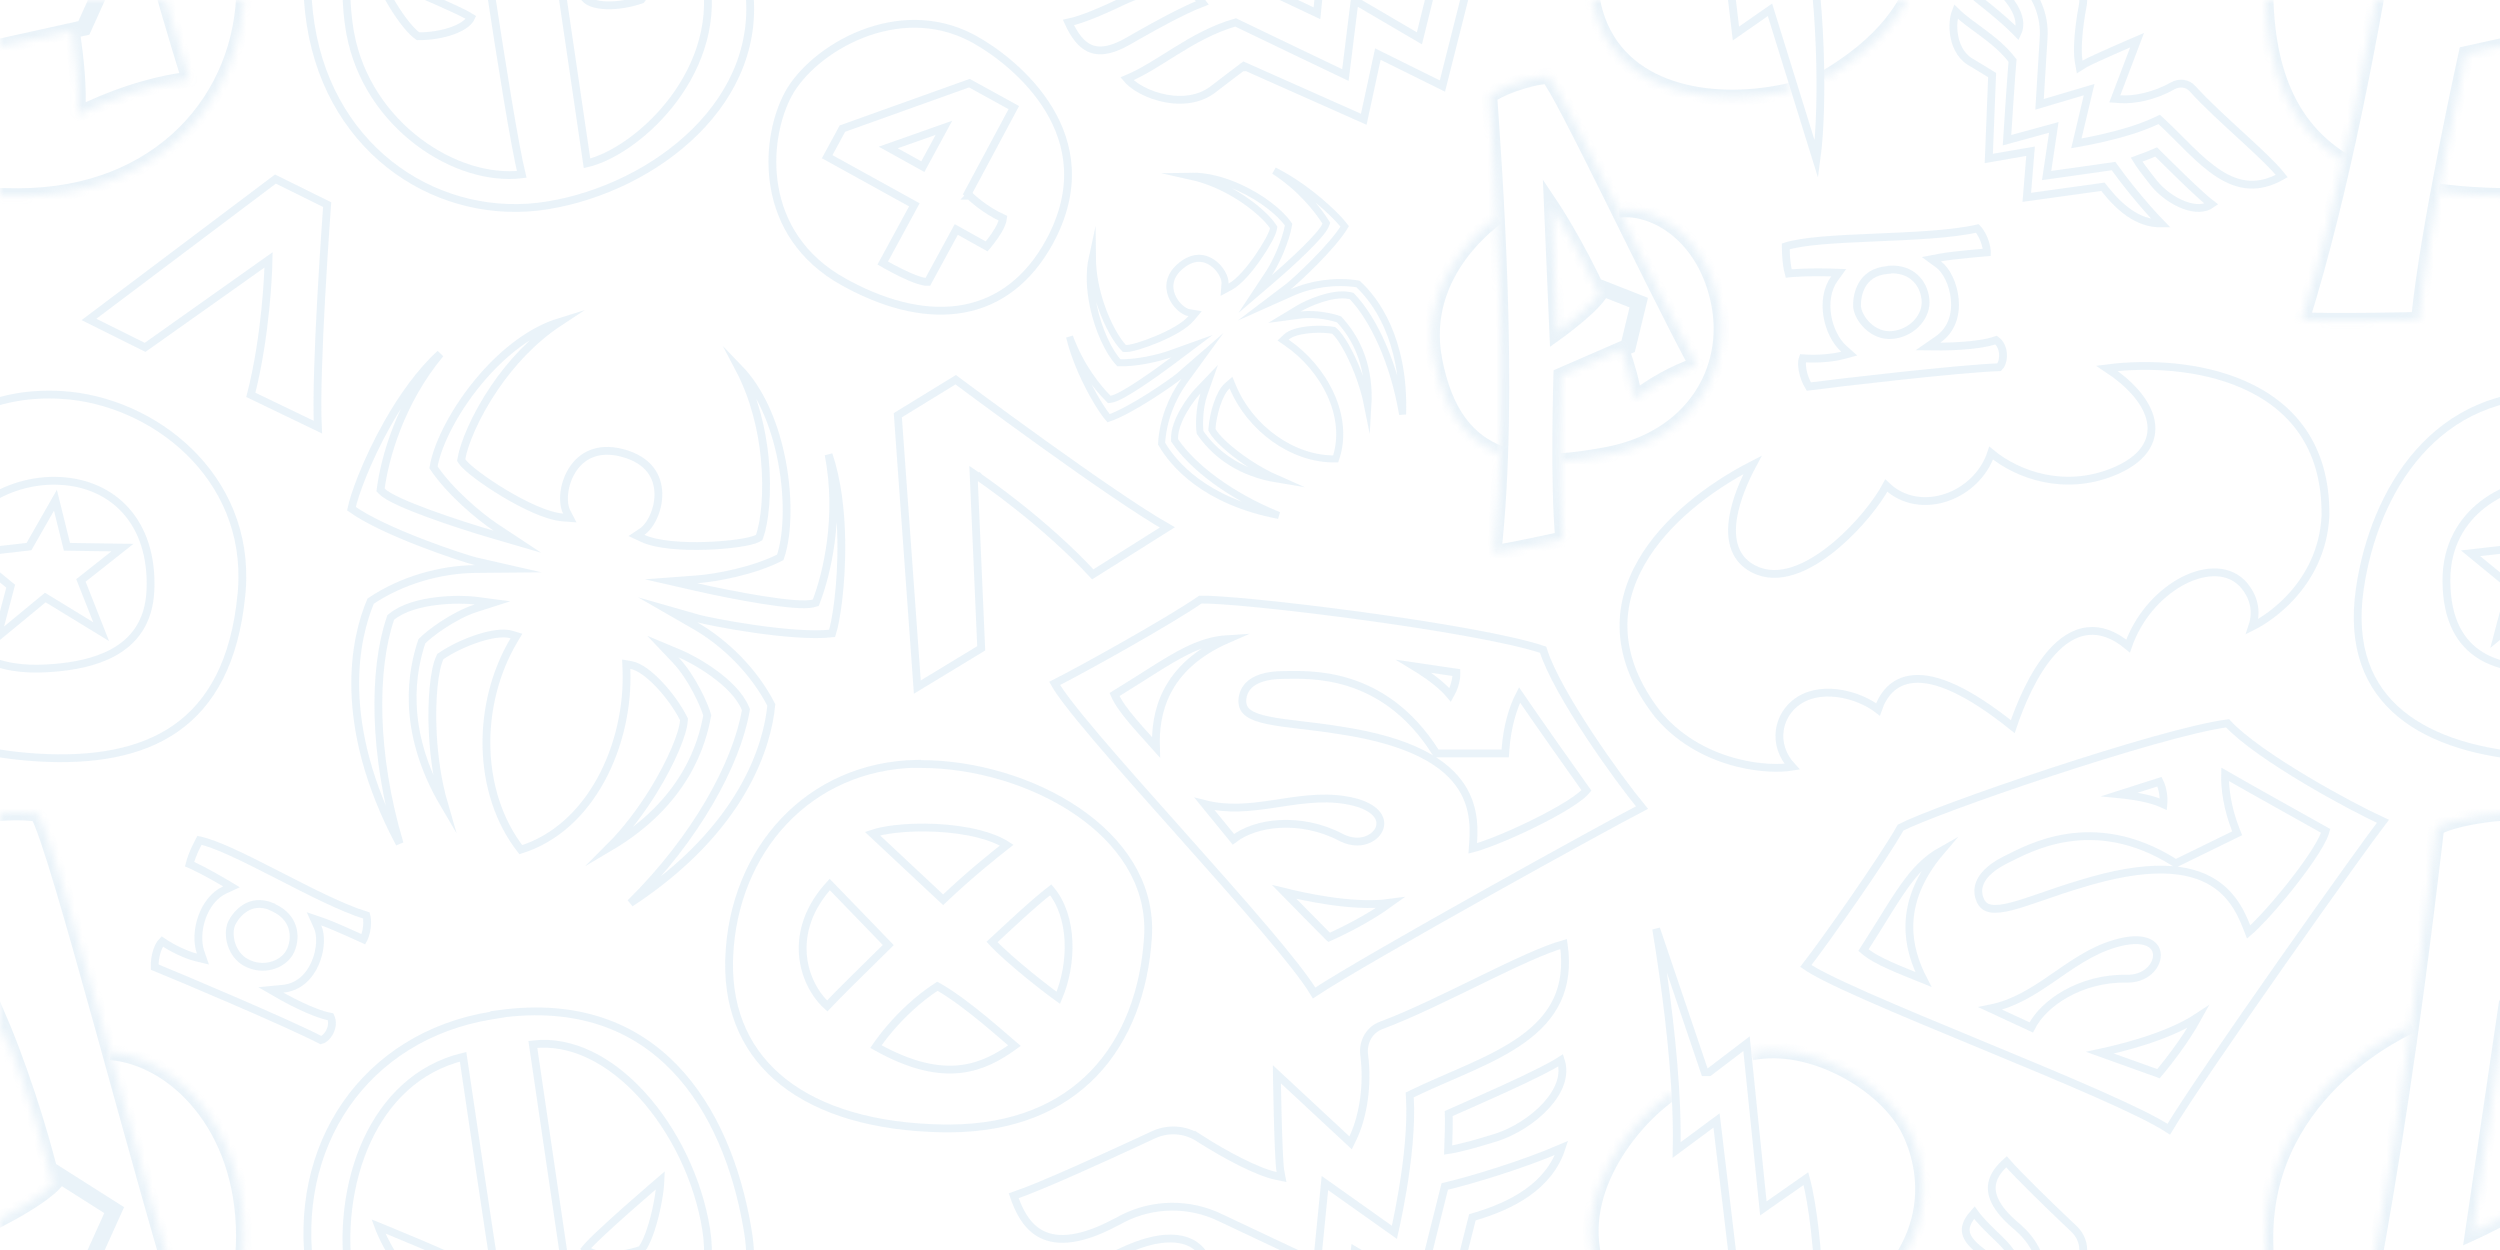 <svg width="320" height="160" viewBox="0 0 320 160" fill="none" xmlns="http://www.w3.org/2000/svg">
<g opacity="0.15" clip-path="url(#clip0_18_2)">
<path d="M269.702 47.149C274.895 46.478 281.605 46.788 287.146 49.214C290.153 50.53 292.8 52.462 294.685 55.184C296.566 57.902 297.709 61.439 297.66 66.007C297.443 70.5 295.508 73.938 293.268 76.378C291.559 78.238 289.684 79.504 288.288 80.204C288.467 79.676 288.585 79.095 288.591 78.48C288.601 77.358 288.244 76.154 287.292 74.994L287.094 74.762L287.087 74.754L286.897 74.563C284.902 72.656 281.755 72.992 278.967 74.597C276.237 76.169 273.662 79.038 272.396 82.694C270.582 81.178 268.852 80.607 267.226 80.787C265.442 80.984 263.906 82.07 262.623 83.508C260.264 86.153 258.588 90.181 257.633 93.01C254.715 90.671 252.273 89.113 250.225 88.155C248.048 87.137 246.287 86.784 244.862 86.924C242.295 87.174 241.011 88.981 240.384 90.807C239.383 90.031 237.999 89.363 236.52 88.986C234.708 88.524 232.67 88.477 230.949 89.283C229.218 90.094 228.06 91.687 227.812 93.482C227.596 95.042 228.071 96.718 229.389 98.14C227.832 98.395 225.253 98.362 222.379 97.636C219.017 96.787 215.321 95.01 212.46 91.737L212.186 91.416C209.373 87.795 208.062 84.329 207.841 81.088C207.619 77.843 208.487 74.782 210.1 71.969C213.082 66.766 218.596 62.449 224.322 59.505C223.294 61.425 222.249 63.844 221.858 66.132C221.61 67.583 221.618 69.03 222.104 70.274C222.567 71.461 223.451 72.422 224.86 73.012L225.149 73.126C226.754 73.712 228.499 73.488 230.194 72.814C231.891 72.14 233.584 71 235.131 69.681C237.915 67.308 240.304 64.285 241.448 62.157C243.617 64.244 246.567 64.56 249.158 63.673C251.708 62.801 253.964 60.749 254.869 57.996C258.288 60.822 264.239 62.898 270.412 60.422L271.047 60.152L271.049 60.151C272.836 59.335 274.063 58.327 274.747 57.168C275.439 55.995 275.548 54.717 275.188 53.44C274.562 51.225 272.533 49.014 269.702 47.149Z" stroke="#73AFD7" stroke-miterlimit="10"/>
<path d="M71.63 41.207C68.117 43.516 65.341 46.62 63.303 49.614C60.794 53.299 59.364 56.878 59.068 58.695L59.036 58.89L59.145 59.053C59.302 59.287 59.568 59.562 59.886 59.849C60.212 60.143 60.623 60.475 61.093 60.83C62.033 61.54 63.23 62.349 64.514 63.119C65.797 63.889 67.174 64.627 68.475 65.191C69.765 65.751 71.019 66.158 72.044 66.234L72.935 66.301L72.526 65.507C72.247 64.964 72.12 64.112 72.227 63.13C72.332 62.158 72.662 61.111 73.231 60.201C73.798 59.293 74.597 58.531 75.643 58.098C76.685 57.666 78.013 57.543 79.673 57.978V57.98C81.398 58.437 82.523 59.208 83.226 60.098C83.929 60.989 84.239 62.037 84.272 63.096C84.304 64.159 84.056 65.223 83.654 66.116C83.249 67.019 82.709 67.7 82.202 68.041L81.467 68.535L82.27 68.909C83.207 69.345 84.501 69.604 85.899 69.746C87.308 69.89 88.867 69.918 90.357 69.87C91.849 69.822 93.283 69.698 94.444 69.53C95.025 69.447 95.543 69.352 95.97 69.249C96.385 69.149 96.751 69.033 97.003 68.894L97.167 68.803L97.231 68.628C97.867 66.891 98.323 63.057 97.884 58.606C97.526 54.983 96.571 50.902 94.597 47.156C97.245 49.899 98.97 53.935 99.888 58.103C101.018 63.236 100.891 68.41 99.875 71.342C96.563 73.041 91.8 73.963 89.204 74.157L85.891 74.404L89.13 75.144C91.418 75.665 94.66 76.328 97.568 76.79C99.022 77.021 100.4 77.203 101.538 77.292C102.107 77.337 102.623 77.358 103.062 77.35C103.493 77.341 103.884 77.304 104.185 77.215L104.421 77.144L104.509 76.913C105.797 73.524 107.619 66.241 106.062 58.184C107.182 61.5 107.63 65.464 107.687 69.233C107.729 72.044 107.553 74.715 107.294 76.87C107.063 78.793 106.766 80.271 106.511 81.075C103.997 81.358 100.174 81.011 96.722 80.52C93.138 80.011 90.046 79.365 89.379 79.175L85.459 78.056L88.992 80.089C92.837 82.302 96.528 85.943 98.728 90.233C98.257 95.216 95.256 106.04 80.691 115.593C89.111 107.292 94.274 97.74 95.454 90.981L95.478 90.84L95.425 90.707C94.71 88.951 93.011 87.373 91.345 86.166C89.663 84.948 87.929 84.049 87.034 83.675L84.847 82.759L86.478 84.48C87.535 85.593 88.48 87.079 89.204 88.458C89.891 89.766 90.356 90.938 90.528 91.557C89.881 95.206 87.723 102.736 78.026 108.453C80.204 106.279 82.133 103.679 83.667 101.188C84.824 99.309 85.765 97.479 86.43 95.922C87.086 94.383 87.496 93.056 87.541 92.202L87.548 92.068L87.487 91.949C86.743 90.481 85.583 88.882 84.374 87.606C83.769 86.968 83.143 86.401 82.54 85.97C81.946 85.545 81.335 85.222 80.767 85.123L80.156 85.017L80.182 85.636C80.378 90.449 79.238 95.598 76.879 99.874C74.576 104.049 71.129 107.363 66.662 108.758C60.963 101.441 60.939 90.106 65.778 81.96L66.103 81.413L65.495 81.227C64.942 81.057 64.256 81.055 63.536 81.148C62.807 81.243 61.998 81.44 61.178 81.707C59.538 82.241 57.802 83.068 56.481 83.962L56.37 84.037L56.312 84.157C55.94 84.923 55.661 86.284 55.499 87.949C55.334 89.636 55.284 91.697 55.398 93.906C55.547 96.821 55.988 100.021 56.849 102.974C51.119 93.246 52.824 85.592 54.001 82.08C54.458 81.609 55.431 80.808 56.657 79.998C57.947 79.146 59.474 78.312 60.914 77.852L63.046 77.17L60.826 76.88C59.861 76.754 57.909 76.695 55.856 76.944C53.821 77.192 51.579 77.755 50.124 78.949L50.014 79.04L49.968 79.175C47.749 85.689 47.745 96.596 51.15 107.98C42.927 92.495 45.489 81.556 47.444 76.947C51.417 74.261 56.421 72.875 60.806 72.836L65.067 72.798L60.913 71.849C60.25 71.697 57.227 70.748 53.837 69.435C50.57 68.169 47.046 66.595 44.986 65.114C45.15 64.285 45.599 62.847 46.315 61.052C47.118 59.041 48.238 56.623 49.616 54.187C51.474 50.903 53.772 47.639 56.355 45.278C51.114 51.585 49.222 58.869 48.746 62.471L48.714 62.715L48.888 62.89C49.109 63.111 49.434 63.332 49.808 63.549C50.188 63.769 50.65 64.001 51.169 64.239C52.207 64.716 53.498 65.228 54.879 65.735C57.642 66.75 60.793 67.754 63.062 68.416L66.239 69.344L63.477 67.519C61.306 66.085 57.577 62.932 55.485 59.819C55.994 56.748 58.354 52.153 61.793 48.209C64.582 45.011 68.011 42.323 71.63 41.207Z" stroke="#73AFD7" stroke-miterlimit="10"/>
<path d="M25.529 107.564C26.546 107.772 27.933 108.3 29.569 109.041C31.352 109.848 33.381 110.88 35.473 111.951C39.517 114.022 43.825 116.253 46.892 117.18C47.054 117.75 47.024 118.519 46.872 119.214C46.788 119.598 46.675 119.925 46.563 120.146C46.548 120.176 46.531 120.203 46.518 120.227C46.42 120.182 46.302 120.128 46.166 120.066C45.77 119.885 45.226 119.638 44.634 119.374C43.458 118.851 42.067 118.251 41.282 117.983L40.191 117.61L40.664 118.661C41.129 119.694 41.085 121.58 40.342 123.291C39.609 124.978 38.255 126.361 36.231 126.558L34.674 126.71L36.031 127.489L36.032 127.49C36.033 127.491 36.034 127.491 36.035 127.491C36.037 127.493 36.04 127.495 36.044 127.497C36.052 127.502 36.065 127.508 36.08 127.517C36.111 127.534 36.156 127.56 36.215 127.593C36.332 127.658 36.502 127.752 36.712 127.864C37.132 128.09 37.716 128.393 38.375 128.707C39.586 129.285 41.107 129.926 42.316 130.149C42.601 130.758 42.519 131.46 42.214 132.066C42.047 132.397 41.823 132.678 41.59 132.872C41.402 133.028 41.229 133.109 41.09 133.14C36.939 130.978 22.814 125.005 19.799 123.79C19.776 123.084 19.895 122.322 20.109 121.679C20.232 121.312 20.38 121 20.539 120.765C20.615 120.653 20.688 120.567 20.755 120.502C22.198 121.482 23.843 122.2 24.873 122.487L25.084 122.542L25.973 122.755L25.673 121.892C25.238 120.642 25.301 118.961 25.852 117.413C26.402 115.867 27.408 114.537 28.77 113.91L29.629 113.514L28.817 113.028C27.907 112.481 26.778 111.856 25.825 111.361C25.349 111.115 24.912 110.899 24.566 110.74C24.459 110.691 24.357 110.649 24.265 110.611C24.444 109.907 24.746 109.162 25.033 108.547C25.203 108.182 25.365 107.87 25.482 107.651C25.499 107.62 25.515 107.591 25.529 107.564Z" stroke="#73AFD7" stroke-miterlimit="10"/>
<path d="M31.446 116.19C32.253 115.71 33.336 115.472 34.74 116.025V116.057L35.032 116.19C36.353 116.796 37.081 117.702 37.395 118.661C37.713 119.631 37.619 120.696 37.221 121.618C36.49 123.314 34.104 124.313 31.943 123.417L31.735 123.324L31.726 123.32L31.527 123.223C30.557 122.712 29.933 121.825 29.627 120.864C29.316 119.891 29.354 118.907 29.63 118.247L29.687 118.119C29.96 117.573 30.554 116.721 31.446 116.19Z" stroke="#73AFD7" stroke-miterlimit="10"/>
<path d="M134.496 113.895C135.929 115.601 136.653 117.955 136.766 120.469C136.879 122.947 136.394 125.535 135.463 127.718C135.456 127.713 135.449 127.708 135.442 127.703C135.194 127.528 134.871 127.292 134.496 127.01C133.746 126.445 132.79 125.699 131.792 124.888C129.976 123.411 128.059 121.748 126.98 120.572C128.693 119.001 132.044 115.792 134.496 113.895Z" stroke="#73AFD7" stroke-miterlimit="10"/>
<path d="M119.982 126.238C121.859 127.285 124.034 128.947 125.943 130.517C126.938 131.335 127.854 132.123 128.611 132.778C129.092 133.194 129.516 133.56 129.851 133.845C127.842 135.299 125.662 136.513 122.963 136.83C120.126 137.162 116.647 136.508 112.117 133.964C112.191 133.856 112.278 133.729 112.38 133.587C112.75 133.071 113.3 132.344 114.019 131.512C115.414 129.898 117.433 127.894 119.982 126.238Z" stroke="#73AFD7" stroke-miterlimit="10"/>
<path d="M110.542 117.698C111.466 118.655 112.341 119.561 112.985 120.228C113.274 120.528 113.517 120.781 113.697 120.967C110.201 124.395 107.099 127.463 105.88 128.761C102.676 125.845 100.68 119.233 106.206 113.219C107.16 114.202 108.927 116.027 110.542 117.698Z" stroke="#73AFD7" stroke-miterlimit="10"/>
<path d="M114.553 106.118C116.121 105.933 117.964 105.871 119.841 105.965C121.719 106.059 123.618 106.308 125.301 106.739C126.701 107.098 127.925 107.576 128.862 108.176C127.231 109.458 124.358 111.73 120.719 115.169L111.672 106.704C112.403 106.46 113.389 106.256 114.553 106.118Z" stroke="#73AFD7" stroke-miterlimit="10"/>
<path d="M117.381 97.796H117.881C124.726 97.796 132.237 99.979 137.914 103.858C143.411 107.615 147.129 112.914 146.97 119.32L146.942 119.944C146.508 126.779 144.268 132.966 140.006 137.404C135.885 141.695 129.826 144.401 121.538 144.44L120.729 144.436C111.975 144.297 104.985 142.222 100.266 138.498C95.713 134.905 93.225 129.743 93.323 123.157L93.341 122.516C93.885 108.832 103.512 98.016 117.381 97.762V97.796Z" stroke="#73AFD7" stroke-miterlimit="10"/>
<path d="M122.985 49.091C123.579 49.532 124.436 50.167 125.484 50.94C127.581 52.485 130.449 54.584 133.53 56.795C139.26 60.907 145.766 65.437 149.416 67.509L139.874 73.517C136.734 70.123 133.187 67.078 130.399 64.865C128.962 63.725 127.724 62.803 126.845 62.166C126.406 61.848 126.057 61.6 125.816 61.432C125.696 61.348 125.603 61.284 125.54 61.24C125.508 61.219 125.484 61.202 125.467 61.19C125.459 61.185 125.453 61.181 125.449 61.178C125.447 61.176 125.445 61.175 125.444 61.175L125.443 61.174L125.162 61.588L125.442 61.174L124.619 60.616L124.663 61.609L125.595 82.985L117.417 87.947L114.921 53.147L122.33 48.602C122.486 48.719 122.707 48.884 122.985 49.091Z" stroke="#73AFD7" stroke-miterlimit="10"/>
<path d="M153.643 76.751C154.859 76.719 157.579 76.908 161.162 77.266C164.911 77.64 169.563 78.192 174.322 78.841C183.685 80.118 193.393 81.764 197.518 83.166C198.38 85.96 200.859 90.202 203.468 94.151C205.942 97.897 208.579 101.445 210.172 103.37C207.727 104.63 199.257 109.268 190.486 114.175C181.215 119.362 171.534 124.892 168.207 127.1C167.115 125.278 164.81 122.386 161.933 118.995C158.771 115.27 154.875 110.892 151.028 106.573C147.179 102.252 143.381 97.989 140.403 94.484C138.915 92.732 137.635 91.174 136.66 89.897C135.884 88.879 135.321 88.062 134.993 87.478C138.611 85.649 149.747 79.458 153.643 76.751Z" stroke="#73AFD7" stroke-miterlimit="10"/>
<path d="M186.425 86.094C186.441 86.543 186.353 87.111 186.173 87.693C186.028 88.162 185.835 88.603 185.627 88.963C184.613 87.736 183.028 86.579 181.67 85.71C181.441 85.563 181.217 85.424 181.001 85.293L186.425 86.094Z" stroke="#73AFD7" stroke-miterlimit="10"/>
<path d="M164.36 86.396C165.903 86.396 169.039 86.211 172.651 87.343C176.247 88.471 180.327 90.911 183.699 96.204L183.846 96.436H192.668L192.699 95.97C192.901 93.007 193.682 90.529 194.498 88.952C196.405 91.751 201.687 99.264 203.067 101.179C202.923 101.353 202.713 101.563 202.424 101.802C201.994 102.158 201.434 102.55 200.777 102.965C199.464 103.794 197.797 104.69 196.082 105.526C194.368 106.361 192.614 107.13 191.135 107.707C190.05 108.13 189.141 108.436 188.508 108.597C188.669 106.555 188.888 103.6 187.112 100.803C185.127 97.677 180.751 94.869 171.514 93.481H171.513C169.674 93.179 167.942 92.979 166.392 92.794C164.833 92.609 163.469 92.441 162.337 92.206C161.196 91.97 160.354 91.677 159.804 91.277C159.287 90.901 159.02 90.428 159.02 89.736C159.02 89.183 159.176 88.371 159.87 87.694C160.565 87.016 161.878 86.396 164.36 86.396Z" stroke="#73AFD7" stroke-miterlimit="10"/>
<path d="M157.162 81.797C153.065 83.585 150.693 85.985 149.385 88.548C148.153 90.963 147.89 93.473 147.961 95.653C147.597 95.245 147.236 94.844 146.884 94.453C146.203 93.697 145.554 92.974 144.967 92.279C143.915 91.031 143.098 89.912 142.658 88.902C146.586 86.499 149.292 84.604 151.803 83.354C153.605 82.456 155.272 81.914 157.162 81.797Z" stroke="#73AFD7" stroke-miterlimit="10"/>
<path d="M164.37 114.16C165.75 114.498 167.753 114.95 169.951 115.28C172.541 115.669 175.46 115.899 177.961 115.553C176.416 116.672 174.736 117.658 173.295 118.425C172.3 118.955 171.425 119.378 170.8 119.669C170.515 119.801 170.282 119.906 170.114 119.98C170.107 119.974 170.1 119.967 170.093 119.96C169.926 119.791 169.686 119.549 169.394 119.255C168.81 118.666 168.02 117.869 167.196 117.034C166.202 116.028 165.162 114.972 164.37 114.16Z" stroke="#73AFD7" stroke-miterlimit="10"/>
<path d="M162.808 102.935C165.967 102.467 169.035 101.886 172.251 102.423L172.896 102.545C174.752 102.941 175.789 103.614 176.287 104.281C176.768 104.926 176.782 105.612 176.491 106.206C175.912 107.386 174.026 108.304 171.844 107.278L171.632 107.173C169.067 105.828 166.266 105.321 163.746 105.471C161.451 105.608 159.351 106.294 157.871 107.43L154.19 102.917C157.141 103.674 160.003 103.352 162.808 102.935Z" stroke="#73AFD7" stroke-miterlimit="10"/>
<mask id="path-17-inside-1_18_2" fill="white">
<path d="M9.216 3.896C9.776 8.016 10.096 10.736 9.936 14.696C13.976 12.656 19.216 10.776 24.256 10.176C18.216 -8.864 7.296 -52.064 4.856 -55.824C0.176 -56.504 -6.704 -55.064 -8.104 -54.024C-9.784 -40.144 -15.264 8.496 -25.344 40.936C-22.864 41.216 -10.344 40.936 -10.344 40.936C-9.224 29.256 -4.264 6.896 -4.264 6.896L10.736 3.576L14.656 -5.104L7.656 -9.544C6.576 -6.824 -3.424 -2.264 -3.424 -2.264L0.416 -28.384C0.416 -28.384 4.056 -19.824 6.856 -8.384"/>
</mask>
<path d="M9.936 14.696L8.937 14.655L8.868 16.355L10.387 15.588L9.936 14.696ZM24.256 10.176L24.374 11.169L25.575 11.026L25.209 9.873L24.256 10.176ZM4.856 -55.824L5.695 -56.368L5.448 -56.749L5 -56.814L4.856 -55.824ZM-8.104 -54.024L-8.7 -54.827L-9.045 -54.571L-9.097 -54.144L-8.104 -54.024ZM-25.344 40.936L-26.299 40.639L-26.658 41.794L-25.456 41.929L-25.344 40.936ZM-10.344 40.936L-10.322 41.936L-9.433 41.916L-9.349 41.031L-10.344 40.936ZM-4.264 6.896L-4.48 5.919L-5.102 6.057L-5.24 6.679L-4.264 6.896ZM10.736 3.576L10.952 4.552L11.441 4.444L11.647 3.987L10.736 3.576ZM14.656 -5.104L15.567 -4.693L15.925 -5.484L15.192 -5.949L14.656 -5.104ZM7.656 -9.544L8.192 -10.389L7.172 -11.035L6.727 -9.913L7.656 -9.544ZM-3.424 -2.264L-4.413 -2.41L-4.681 -0.592L-3.009 -1.354L-3.424 -2.264ZM0.416 -28.384L1.336 -28.776L-0.056 -32.049L-0.573 -28.53L0.416 -28.384ZM8.225 4.031C8.783 8.138 9.093 10.787 8.937 14.655L10.935 14.736C11.099 10.685 10.769 7.894 10.207 3.761L8.225 4.031ZM10.387 15.588C14.352 13.586 19.479 11.752 24.374 11.169L24.138 9.183C18.953 9.8 13.6 11.726 9.485 13.803L10.387 15.588ZM25.209 9.873C22.196 0.376 17.963 -15.157 14.17 -28.822C12.275 -35.646 10.49 -42.003 9.025 -46.89C8.293 -49.333 7.638 -51.418 7.088 -53.015C6.554 -54.564 6.079 -55.776 5.695 -56.368L4.017 -55.28C4.243 -54.932 4.643 -53.971 5.197 -52.364C5.734 -50.805 6.38 -48.749 7.109 -46.316C8.567 -41.451 10.347 -35.112 12.242 -28.287C16.029 -14.651 20.276 0.936 23.303 10.478L25.209 9.873ZM5 -56.814C2.519 -57.174 -0.483 -56.97 -3.015 -56.556C-4.289 -56.348 -5.468 -56.083 -6.43 -55.799C-7.35 -55.527 -8.195 -55.202 -8.7 -54.827L-7.508 -53.221C-7.313 -53.366 -6.773 -53.612 -5.863 -53.881C-4.995 -54.138 -3.899 -54.385 -2.693 -54.582C-0.265 -54.979 2.513 -55.154 4.712 -54.835L5 -56.814ZM-9.097 -54.144C-10.781 -40.231 -16.252 8.305 -26.299 40.639L-24.389 41.233C-14.276 8.687 -8.787 -40.057 -7.111 -53.904L-9.097 -54.144ZM-25.456 41.929C-24.139 42.078 -20.308 42.075 -16.904 42.041C-15.18 42.023 -13.535 41.997 -12.321 41.975C-11.714 41.964 -11.214 41.954 -10.866 41.947C-10.692 41.944 -10.556 41.941 -10.464 41.939C-10.417 41.938 -10.382 41.937 -10.358 41.936C-10.346 41.936 -10.337 41.936 -10.331 41.936C-10.328 41.936 -10.326 41.936 -10.324 41.936C-10.323 41.936 -10.323 41.936 -10.322 41.936C-10.322 41.936 -10.322 41.936 -10.322 41.936C-10.322 41.936 -10.322 41.936 -10.344 40.936C-10.366 39.936 -10.366 39.936 -10.367 39.936C-10.367 39.936 -10.367 39.936 -10.367 39.936C-10.367 39.936 -10.368 39.936 -10.368 39.936C-10.37 39.936 -10.372 39.936 -10.375 39.936C-10.381 39.936 -10.39 39.937 -10.402 39.937C-10.425 39.937 -10.461 39.938 -10.507 39.939C-10.599 39.941 -10.734 39.944 -10.907 39.947C-11.254 39.955 -11.752 39.964 -12.357 39.975C-13.568 39.997 -15.208 40.023 -16.924 40.041C-20.4 40.076 -24.069 40.073 -25.232 39.942L-25.456 41.929ZM-9.349 41.031C-8.794 35.245 -7.283 26.779 -5.903 19.728C-5.214 16.209 -4.56 13.054 -4.078 10.779C-3.837 9.642 -3.64 8.724 -3.502 8.092C-3.433 7.775 -3.38 7.53 -3.343 7.364C-3.325 7.281 -3.311 7.218 -3.302 7.176C-3.297 7.155 -3.294 7.139 -3.291 7.128C-3.29 7.123 -3.289 7.119 -3.289 7.116C-3.288 7.115 -3.288 7.114 -3.288 7.113C-3.288 7.113 -3.288 7.113 -3.288 7.113C-3.288 7.112 -3.288 7.112 -4.264 6.896C-5.24 6.679 -5.24 6.679 -5.24 6.68C-5.24 6.68 -5.24 6.68 -5.241 6.68C-5.241 6.681 -5.241 6.682 -5.241 6.684C-5.242 6.686 -5.243 6.691 -5.244 6.696C-5.246 6.707 -5.25 6.723 -5.255 6.745C-5.264 6.788 -5.278 6.852 -5.297 6.935C-5.333 7.103 -5.387 7.349 -5.457 7.667C-5.595 8.303 -5.793 9.224 -6.035 10.365C-6.518 12.647 -7.174 15.812 -7.865 19.344C-9.245 26.393 -10.774 34.946 -11.339 40.84L-9.349 41.031ZM-4.048 7.872L10.952 4.552L10.52 2.599L-4.48 5.919L-4.048 7.872ZM11.647 3.987L15.567 -4.693L13.745 -5.516L9.825 3.164L11.647 3.987ZM15.192 -5.949L8.192 -10.389L7.12 -8.7L14.12 -4.26L15.192 -5.949ZM6.727 -9.913C6.663 -9.753 6.494 -9.496 6.155 -9.15C5.828 -8.815 5.393 -8.449 4.872 -8.062C3.832 -7.288 2.523 -6.487 1.221 -5.756C-0.076 -5.028 -1.342 -4.381 -2.286 -3.916C-2.758 -3.684 -3.148 -3.498 -3.419 -3.37C-3.554 -3.306 -3.66 -3.257 -3.732 -3.223C-3.768 -3.207 -3.795 -3.194 -3.813 -3.186C-3.822 -3.182 -3.829 -3.179 -3.833 -3.177C-3.835 -3.176 -3.837 -3.175 -3.838 -3.175C-3.838 -3.174 -3.839 -3.174 -3.839 -3.174C-3.839 -3.174 -3.839 -3.174 -3.839 -3.174C-3.839 -3.174 -3.839 -3.174 -3.424 -2.264C-3.009 -1.354 -3.009 -1.354 -3.009 -1.354C-3.009 -1.354 -3.009 -1.355 -3.008 -1.355C-3.008 -1.355 -3.007 -1.355 -3.007 -1.355C-3.005 -1.356 -3.003 -1.357 -3.001 -1.358C-2.995 -1.361 -2.988 -1.364 -2.978 -1.369C-2.958 -1.378 -2.929 -1.391 -2.891 -1.409C-2.816 -1.444 -2.705 -1.495 -2.566 -1.561C-2.286 -1.693 -1.886 -1.884 -1.403 -2.122C-0.438 -2.597 0.863 -3.261 2.201 -4.012C3.534 -4.761 4.927 -5.61 6.066 -6.457C6.635 -6.88 7.158 -7.316 7.585 -7.751C7.999 -8.175 8.379 -8.655 8.585 -9.175L6.727 -9.913ZM-2.435 -2.119L1.405 -28.239L-0.573 -28.53L-4.413 -2.41L-2.435 -2.119ZM0.416 -28.384C-0.504 -27.993 -0.504 -27.993 -0.504 -27.993C-0.504 -27.993 -0.504 -27.993 -0.504 -27.993C-0.504 -27.993 -0.504 -27.992 -0.504 -27.992C-0.504 -27.991 -0.503 -27.99 -0.502 -27.988C-0.501 -27.984 -0.498 -27.979 -0.495 -27.971C-0.488 -27.955 -0.478 -27.932 -0.465 -27.9C-0.439 -27.837 -0.399 -27.741 -0.348 -27.615C-0.244 -27.363 -0.093 -26.988 0.098 -26.503C0.479 -25.531 1.017 -24.114 1.643 -22.341C2.895 -18.794 4.494 -13.827 5.885 -8.146L7.827 -8.622C6.418 -14.382 4.797 -19.414 3.529 -23.007C2.895 -24.804 2.348 -26.242 1.959 -27.233C1.765 -27.729 1.61 -28.112 1.503 -28.373C1.45 -28.503 1.409 -28.603 1.38 -28.671C1.366 -28.704 1.355 -28.73 1.348 -28.748C1.344 -28.756 1.341 -28.763 1.34 -28.768C1.339 -28.77 1.338 -28.772 1.337 -28.773C1.337 -28.774 1.337 -28.774 1.337 -28.775C1.337 -28.775 1.336 -28.775 1.336 -28.775C1.336 -28.775 1.336 -28.776 0.416 -28.384Z" fill="#73AFD7" mask="url(#path-17-inside-1_18_2)"/>
<mask id="path-19-inside-2_18_2" fill="white">
<path d="M14.176 -25.264C22.296 -24.624 31.256 -15.944 31.256 -1.704C31.256 12.536 20.536 25.096 2.336 25.096C-1.224 25.096 -4.664 24.936 -7.824 24.496"/>
</mask>
<path d="M14.098 -24.267C21.581 -23.677 30.256 -15.548 30.256 -1.704H32.256C32.256 -16.341 23.011 -25.571 14.255 -26.261L14.098 -24.267ZM30.256 -1.704C30.256 11.977 19.99 24.096 2.336 24.096V26.096C21.082 26.096 32.256 13.095 32.256 -1.704H30.256ZM2.336 24.096C-1.197 24.096 -4.588 23.937 -7.686 23.505L-7.962 25.486C-4.74 25.935 -1.251 26.096 2.336 26.096V24.096Z" fill="#73AFD7" mask="url(#path-19-inside-2_18_2)"/>
<path d="M199.88 -13.062C198.278 -8.138 193.52 -5.683 188.739 -4.264L188.466 -4.182L188.396 -3.907L184.628 11.012L176.943 7.208L176.368 6.923L176.232 7.55L174.562 15.268L159.484 8.559L159.216 8.44L158.981 8.615V8.616H158.98L158.979 8.617C158.978 8.618 158.975 8.62 158.972 8.622C158.967 8.626 158.959 8.633 158.949 8.641C158.927 8.657 158.895 8.68 158.855 8.71C158.774 8.771 158.658 8.859 158.515 8.966C158.23 9.18 157.84 9.474 157.42 9.792C156.591 10.419 155.639 11.143 155.148 11.53C153.212 12.932 150.703 13.019 148.478 12.437C147.371 12.147 146.357 11.697 145.551 11.183C144.99 10.824 144.551 10.447 144.249 10.09C146.306 9.236 148.341 7.874 150.474 6.551C152.79 5.115 155.266 3.697 158.156 2.869C159.717 3.627 162.978 5.191 165.895 6.587C167.41 7.312 168.833 7.992 169.877 8.49C170.398 8.74 170.826 8.944 171.123 9.086C171.271 9.157 171.387 9.212 171.465 9.249L171.578 9.303L171.586 9.307L172.212 9.606L172.297 8.917L173.396 0.05L181.108 4.568L181.686 4.905L181.846 4.256L181.361 4.136C181.804 4.245 181.843 4.254 181.846 4.255L181.847 4.253C181.848 4.252 181.848 4.25 181.848 4.247C181.85 4.242 181.852 4.233 181.855 4.222C181.861 4.199 181.869 4.166 181.88 4.122C181.901 4.035 181.932 3.908 181.972 3.745C182.053 3.42 182.168 2.954 182.306 2.393C182.584 1.27 182.957 -0.236 183.337 -1.768C184.003 -4.456 184.689 -7.206 184.928 -8.128C188.318 -8.933 194.817 -10.881 199.88 -13.062Z" stroke="#73AFD7" stroke-miterlimit="10"/>
<path d="M143.734 0.147C147.215 -1.465 149.629 -1.684 151.258 -1.321C152.568 -1.03 153.412 -0.352 153.93 0.356C151.506 1.286 148.081 3.168 145.619 4.57L144.552 5.183L144.549 5.185C142.15 6.589 140.557 6.69 139.406 6.14C138.339 5.629 137.506 4.497 136.759 2.882C137.697 2.684 138.824 2.288 139.923 1.845C141.313 1.284 142.715 0.628 143.734 0.148L143.734 0.147Z" stroke="#73AFD7" stroke-miterlimit="10"/>
<path d="M200.152 -39.163C200.571 -36.268 200.214 -33.95 199.328 -32.033C198.386 -29.995 196.829 -28.365 194.88 -26.965C192.927 -25.563 190.602 -24.406 188.149 -23.304C185.716 -22.21 183.129 -21.157 180.742 -19.993L180.442 -19.848L180.462 -19.515C180.679 -15.812 180.146 -11.327 179.553 -7.746C179.257 -5.96 178.948 -4.407 178.712 -3.302C178.624 -2.89 178.544 -2.54 178.481 -2.264L170.29 -8.072L169.588 -8.57L169.504 -7.713L168.573 1.7L156.255 -4.116C152.275 -6.062 147.591 -6.02 143.652 -3.988L143.633 -3.979C143.348 -3.816 143.093 -3.67 142.844 -3.563L142.824 -3.556L142.806 -3.545C137.775 -0.862 134.793 -1.085 132.953 -2.22C131.228 -3.283 130.341 -5.237 129.757 -6.942C131.481 -7.519 134.484 -8.788 137.668 -10.197C140.315 -11.369 143.111 -12.647 145.449 -13.727L147.612 -14.73L147.614 -14.731C149.499 -15.618 151.676 -15.47 153.412 -14.362V-14.363C155.225 -13.195 157.14 -12.095 158.873 -11.231C160.595 -10.373 162.174 -9.728 163.3 -9.494L164.032 -9.343L163.893 -10.078C163.821 -10.455 163.751 -11.472 163.69 -12.84C163.631 -14.189 163.581 -15.833 163.541 -17.427C163.501 -19.02 163.471 -20.561 163.451 -21.704C163.446 -21.996 163.441 -22.263 163.438 -22.497L172.381 -14.178L172.877 -13.717L173.171 -14.326C174.301 -16.664 175.05 -20.343 174.701 -24.195L174.617 -24.968C174.417 -26.533 175.185 -28.005 176.534 -28.639L176.812 -28.754L176.816 -28.756C180.744 -30.226 185.491 -32.59 189.854 -34.715C193.953 -36.71 197.68 -38.475 200.152 -39.163Z" stroke="#73AFD7" stroke-miterlimit="10"/>
<path d="M129.767 13.774L124.04 24.46L123.865 24.787L124.128 25.049L124.482 24.695L124.128 25.05H124.129L124.13 25.052L124.154 25.075C124.169 25.091 124.193 25.112 124.222 25.14C124.281 25.195 124.366 25.275 124.476 25.373C124.696 25.57 125.017 25.842 125.418 26.148C126.158 26.713 127.186 27.398 128.388 27.942C128.366 28.166 128.286 28.449 128.138 28.784C127.934 29.245 127.636 29.738 127.32 30.197C127.005 30.655 126.682 31.067 126.437 31.365C126.384 31.43 126.333 31.487 126.288 31.54L122.845 29.619L122.404 29.373L122.162 29.817L118.753 36.091C118.675 36.095 118.574 36.092 118.444 36.074C118.201 36.042 117.906 35.969 117.572 35.86C116.903 35.644 116.127 35.305 115.38 34.941C114.636 34.58 113.935 34.2 113.419 33.911C113.256 33.82 113.113 33.737 112.992 33.667L116.801 26.654L117.037 26.218L116.603 25.978L105.877 20.058L107.829 16.461L124.076 10.643L129.767 13.774Z" stroke="#73AFD7" stroke-miterlimit="10"/>
<path d="M118.122 21.333L113.694 18.877L120.821 16.36L118.122 21.333Z" stroke="#73AFD7" stroke-miterlimit="10"/>
<path d="M110.388 4.342C114.621 2.696 119.595 2.38 124.304 4.809L124.759 5.053L124.76 5.054C127.354 6.488 131.604 9.585 134.273 14.009C136.924 18.401 138.027 24.113 134.362 30.897C131.664 35.864 127.852 38.676 123.365 39.51C119.001 40.321 113.928 39.272 108.527 36.384L108.004 36.099H108.003C102.468 33.039 99.92 28.476 99.139 23.951C98.402 19.689 99.235 15.462 100.634 12.574L100.921 12.014C102.475 9.156 106.003 6.047 110.388 4.342Z" stroke="#73AFD7" stroke-miterlimit="10"/>
<path d="M63.813 -30.198C74.029 -31.615 81.311 -28.527 86.371 -23.268C91.45 -17.989 94.332 -10.476 95.627 -2.99L95.747 -2.266L95.748 -2.264C96.977 5.303 94.02 11.859 89.018 16.826C84.009 21.801 76.967 25.157 70.12 26.282C56.511 28.517 42.411 19.741 39.775 3.218C37.136 -13.33 46.732 -27.378 62.882 -30.011L63.844 -30.167L63.813 -30.198Z" stroke="#73AFD7" stroke-miterlimit="10"/>
<path d="M59.275 -24.737C59.726 -21.805 61.126 -12.088 62.642 -2.104C64.189 8.084 65.866 18.584 66.778 22.319C62.616 22.823 57.71 21.299 53.542 18.152C49.337 14.977 45.931 10.184 44.834 4.273L44.735 3.698V3.697C43.809 -2.117 44.501 -8.615 46.97 -13.98C49.366 -19.186 53.419 -23.298 59.275 -24.737Z" stroke="#73AFD7" stroke-miterlimit="10"/>
<path d="M68.204 -26.318C73.17 -26.906 78.113 -24.288 82.132 -19.896C86.146 -15.511 89.169 -9.424 90.286 -3.261L90.387 -2.665C91.398 3.617 89.031 9.278 85.593 13.516C82.325 17.545 78.153 20.211 75.138 20.903L68.204 -26.318Z" stroke="#73AFD7" stroke-miterlimit="10"/>
<path d="M49.436 -2.611C50.606 -2.132 52.175 -1.483 53.77 -0.805C55.366 -0.125 56.983 0.583 58.252 1.179C58.886 1.477 59.428 1.744 59.834 1.965C60.024 2.069 60.18 2.159 60.298 2.235C60.182 2.493 59.975 2.753 59.666 3.005C59.245 3.348 58.667 3.654 57.983 3.906C56.653 4.398 54.997 4.656 53.508 4.636C53.086 4.353 52.571 3.841 52.018 3.16C51.425 2.43 50.815 1.542 50.258 0.626C49.702 -0.289 49.204 -1.224 48.833 -2.046C48.671 -2.402 48.538 -2.73 48.434 -3.019C48.717 -2.904 49.056 -2.767 49.436 -2.611Z" stroke="#73AFD7" stroke-miterlimit="10"/>
<path d="M84.538 -8.929C84.525 -8.621 84.501 -8.271 84.458 -7.886C84.356 -6.985 84.175 -5.937 83.933 -4.891C83.692 -3.845 83.393 -2.808 83.059 -1.927C82.748 -1.103 82.418 -0.454 82.102 -0.052C80.703 0.441 79.064 0.723 77.656 0.681C76.931 0.659 76.29 0.554 75.782 0.364C75.41 0.224 75.129 0.046 74.933 -0.161C75.024 -0.272 75.145 -0.409 75.295 -0.57C75.613 -0.911 76.045 -1.339 76.555 -1.826C77.573 -2.798 78.887 -3.987 80.188 -5.14C81.488 -6.293 82.773 -7.409 83.732 -8.237C84.037 -8.5 84.309 -8.733 84.538 -8.929Z" stroke="#73AFD7" stroke-miterlimit="10"/>
<mask id="path-32-inside-3_18_2" fill="white">
<path d="M207.561 44.776C208.361 47.176 208.841 48.736 209.201 51.096C211.361 49.416 214.281 47.696 217.201 46.736C211.441 36.096 200.041 11.696 198.161 9.736C195.321 9.896 191.361 11.536 190.641 12.296C191.201 20.736 193.481 50.296 191.161 70.776C192.681 70.656 200.081 69.016 200.081 69.016C199.401 61.936 199.841 48.056 199.841 48.056L208.401 44.336L209.761 38.736L205.081 36.896C204.721 38.616 199.321 42.496 199.321 42.496L198.641 26.536C198.641 26.536 201.761 31.216 204.721 37.696"/>
</mask>
<path d="M209.201 51.096L208.212 51.247L208.469 52.932L209.815 51.885L209.201 51.096ZM217.201 46.736L217.513 47.686L218.65 47.312L218.08 46.26L217.201 46.736ZM198.161 9.736L198.882 9.044L198.564 8.712L198.105 8.737L198.161 9.736ZM190.641 12.296L189.915 11.608L189.614 11.926L189.643 12.362L190.641 12.296ZM191.161 70.776L190.167 70.663L190.031 71.868L191.239 71.773L191.161 70.776ZM200.081 69.016L200.297 69.992L201.161 69.801L201.076 68.92L200.081 69.016ZM199.841 48.056L199.442 47.139L198.861 47.391L198.841 48.024L199.841 48.056ZM208.401 44.336L208.799 45.253L209.255 45.055L209.372 44.572L208.401 44.336ZM209.761 38.736L210.732 38.972L210.938 38.124L210.127 37.805L209.761 38.736ZM205.081 36.896L205.447 35.965L204.345 35.532L204.102 36.691L205.081 36.896ZM199.321 42.496L198.322 42.538L198.4 44.388L199.904 43.308L199.321 42.496ZM198.641 26.536L199.473 25.981L197.489 23.006L197.642 26.578L198.641 26.536ZM206.612 45.092C207.407 47.477 207.865 48.972 208.212 51.247L210.189 50.945C209.816 48.499 209.315 46.875 208.509 44.46L206.612 45.092ZM209.815 51.885C211.905 50.259 214.725 48.602 217.513 47.686L216.888 45.786C213.837 46.789 210.816 48.572 208.587 50.306L209.815 51.885ZM218.08 46.26C215.211 40.96 210.933 32.225 207.122 24.537C205.219 20.7 203.434 17.125 202.006 14.385C201.292 13.016 200.662 11.847 200.15 10.954C199.662 10.105 199.218 9.394 198.882 9.044L197.439 10.428C197.573 10.568 197.897 11.048 198.415 11.95C198.908 12.808 199.523 13.95 200.232 15.31C201.65 18.029 203.427 21.587 205.33 25.425C209.128 33.087 213.43 41.871 216.321 47.212L218.08 46.26ZM198.105 8.737C196.547 8.825 194.744 9.31 193.262 9.852C192.514 10.125 191.825 10.422 191.266 10.707C190.747 10.971 190.224 11.281 189.915 11.608L191.367 12.984C191.366 12.985 191.37 12.98 191.38 12.971C191.391 12.962 191.406 12.949 191.426 12.933C191.467 12.901 191.523 12.861 191.596 12.815C191.743 12.72 191.936 12.61 192.174 12.489C192.649 12.247 193.262 11.981 193.949 11.73C195.338 11.222 196.934 10.806 198.217 10.734L198.105 8.737ZM189.643 12.362C190.205 20.838 192.475 50.293 190.167 70.663L192.154 70.888C194.487 50.298 192.196 20.633 191.639 12.23L189.643 12.362ZM191.239 71.773C192.08 71.706 194.39 71.247 196.395 70.83C197.418 70.617 198.394 70.407 199.113 70.251C199.472 70.173 199.768 70.109 199.974 70.063C200.077 70.041 200.158 70.023 200.213 70.011C200.24 70.005 200.261 70 200.275 69.997C200.283 69.995 200.288 69.994 200.292 69.993C200.293 69.993 200.295 69.993 200.296 69.993C200.296 69.992 200.296 69.992 200.297 69.992C200.297 69.992 200.297 69.992 200.297 69.992C200.297 69.992 200.297 69.992 200.081 69.016C199.864 68.04 199.864 68.04 199.864 68.04C199.864 68.04 199.864 68.04 199.864 68.04C199.864 68.04 199.864 68.04 199.863 68.04C199.862 68.04 199.861 68.04 199.859 68.041C199.856 68.041 199.85 68.043 199.844 68.044C199.83 68.047 199.809 68.052 199.782 68.058C199.728 68.07 199.648 68.087 199.545 68.11C199.341 68.155 199.047 68.219 198.689 68.297C197.973 68.452 197.003 68.66 195.987 68.872C193.911 69.304 191.762 69.725 191.082 69.779L191.239 71.773ZM201.076 68.92C200.742 65.436 200.681 60.242 200.706 55.887C200.718 53.716 200.752 51.765 200.782 50.357C200.798 49.653 200.812 49.085 200.823 48.693C200.828 48.497 200.832 48.346 200.836 48.243C200.837 48.192 200.838 48.153 200.839 48.127C200.839 48.114 200.84 48.104 200.84 48.097C200.84 48.094 200.84 48.091 200.84 48.09C200.84 48.089 200.84 48.088 200.84 48.088C200.84 48.088 200.84 48.088 200.84 48.088C200.84 48.087 200.84 48.087 199.841 48.056C198.841 48.024 198.841 48.024 198.841 48.024C198.841 48.025 198.841 48.025 198.841 48.025C198.841 48.025 198.841 48.026 198.841 48.027C198.841 48.029 198.841 48.031 198.841 48.035C198.841 48.042 198.84 48.052 198.84 48.065C198.839 48.092 198.838 48.132 198.836 48.184C198.833 48.288 198.829 48.441 198.824 48.639C198.813 49.034 198.798 49.606 198.783 50.313C198.752 51.729 198.718 53.691 198.706 55.875C198.681 60.23 198.74 65.515 199.085 69.111L201.076 68.92ZM200.239 48.973L208.799 45.253L208.002 43.419L199.442 47.139L200.239 48.973ZM209.372 44.572L210.732 38.972L208.789 38.5L207.429 44.1L209.372 44.572ZM210.127 37.805L205.447 35.965L204.715 37.827L209.395 39.666L210.127 37.805ZM204.102 36.691C204.096 36.721 204.053 36.844 203.9 37.072C203.756 37.286 203.551 37.538 203.293 37.82C202.776 38.382 202.102 38.998 201.418 39.579C200.738 40.156 200.067 40.684 199.563 41.068C199.312 41.259 199.104 41.414 198.96 41.521C198.888 41.574 198.831 41.616 198.793 41.643C198.774 41.657 198.76 41.667 198.75 41.674C198.746 41.678 198.742 41.68 198.74 41.682C198.739 41.682 198.738 41.683 198.738 41.683C198.737 41.684 198.737 41.684 198.737 41.684C198.737 41.684 198.737 41.684 198.737 41.684C198.737 41.684 198.737 41.684 199.321 42.496C199.904 43.308 199.904 43.308 199.904 43.308C199.905 43.308 199.905 43.308 199.905 43.308C199.905 43.307 199.905 43.307 199.906 43.307C199.907 43.306 199.908 43.305 199.909 43.304C199.912 43.302 199.917 43.299 199.922 43.295C199.933 43.287 199.949 43.276 199.97 43.261C200.011 43.23 200.071 43.187 200.147 43.13C200.299 43.018 200.516 42.857 200.777 42.658C201.297 42.26 201.998 41.71 202.713 41.103C203.424 40.499 204.168 39.822 204.765 39.173C205.063 38.849 205.34 38.516 205.56 38.188C205.771 37.875 205.976 37.5 206.06 37.101L204.102 36.691ZM200.32 42.453L199.64 26.493L197.642 26.578L198.322 42.538L200.32 42.453ZM198.641 26.536C197.809 27.09 197.809 27.09 197.809 27.09C197.809 27.09 197.809 27.09 197.809 27.09C197.809 27.09 197.809 27.091 197.809 27.091C197.809 27.091 197.809 27.092 197.81 27.093C197.811 27.095 197.813 27.097 197.816 27.102C197.821 27.11 197.83 27.122 197.841 27.139C197.863 27.173 197.897 27.225 197.941 27.293C198.03 27.43 198.161 27.634 198.327 27.9C198.661 28.431 199.137 29.209 199.706 30.188C200.844 32.147 202.348 34.908 203.811 38.111L205.63 37.28C204.134 34.004 202.597 31.184 201.435 29.184C200.854 28.183 200.366 27.386 200.022 26.837C199.85 26.563 199.713 26.35 199.62 26.206C199.573 26.134 199.537 26.078 199.512 26.041C199.5 26.022 199.49 26.007 199.484 25.997C199.48 25.992 199.478 25.989 199.476 25.986C199.475 25.985 199.474 25.983 199.474 25.983C199.474 25.982 199.473 25.982 199.473 25.982C199.473 25.982 199.473 25.981 199.473 25.981C199.473 25.981 199.473 25.981 198.641 26.536Z" fill="#73AFD7" mask="url(#path-32-inside-3_18_2)"/>
<mask id="path-34-inside-4_18_2" fill="white">
<path d="M192.081 58.096C187.961 56.576 184.921 53.016 183.601 46.056C181.401 34.616 191.641 27.776 191.641 27.776"/>
</mask>
<path d="M183.601 46.056L184.583 45.87L184.583 45.867L183.601 46.056ZM192.427 57.158C188.726 55.792 185.858 52.59 184.583 45.87L182.618 46.242C183.984 53.441 187.196 57.359 191.735 59.034L192.427 57.158ZM184.583 45.867C183.551 40.501 185.426 36.208 187.604 33.214C188.695 31.716 189.853 30.556 190.738 29.772C191.18 29.38 191.552 29.084 191.81 28.889C191.939 28.791 192.039 28.718 192.105 28.671C192.139 28.647 192.163 28.63 192.178 28.619C192.186 28.614 192.192 28.611 192.195 28.608C192.196 28.608 192.197 28.607 192.197 28.607C192.197 28.607 192.197 28.607 192.197 28.607C192.197 28.607 192.197 28.607 192.197 28.607C192.197 28.607 192.196 28.607 191.641 27.776C191.085 26.944 191.085 26.945 191.084 26.945C191.084 26.945 191.084 26.945 191.083 26.946C191.083 26.946 191.082 26.947 191.081 26.948C191.078 26.949 191.076 26.951 191.072 26.953C191.065 26.958 191.056 26.964 191.044 26.972C191.021 26.988 190.989 27.011 190.947 27.04C190.865 27.099 190.747 27.184 190.6 27.296C190.307 27.518 189.896 27.846 189.412 28.275C188.446 29.13 187.182 30.396 185.987 32.037C183.596 35.323 181.451 40.171 182.619 46.245L184.583 45.867Z" fill="#73AFD7" mask="url(#path-34-inside-4_18_2)"/>
<mask id="path-36-inside-5_18_2" fill="white">
<path d="M207.201 26.856C212.081 26.296 218.401 30.416 220.041 38.896C221.681 47.376 216.721 56.056 205.881 58.176C203.761 58.576 201.721 58.896 199.761 59.016"/>
</mask>
<path d="M205.881 58.176L206.066 59.158L206.073 59.157L205.881 58.176ZM207.315 27.849C211.558 27.362 217.494 30.993 219.059 39.086L221.023 38.706C219.308 29.838 212.604 25.229 207.087 25.862L207.315 27.849ZM219.059 39.086C220.592 47.012 216 55.178 205.689 57.194L206.073 59.157C217.442 56.934 222.77 47.739 221.023 38.706L219.059 39.086ZM205.695 57.193C203.59 57.59 201.598 57.901 199.7 58.018L199.822 60.014C201.844 59.89 203.931 59.561 206.066 59.158L205.695 57.193Z" fill="#73AFD7" mask="url(#path-36-inside-5_18_2)"/>
<path d="M41.878 26.194C41.866 26.359 41.85 26.583 41.83 26.858C41.784 27.499 41.719 28.421 41.643 29.548C41.49 31.802 41.292 34.878 41.112 38.163C40.781 44.205 40.506 51.001 40.688 54.675L32.107 50.543C33.092 46.69 33.648 42.694 33.959 39.632C34.12 38.046 34.215 36.707 34.27 35.764C34.298 35.293 34.315 34.92 34.326 34.665C34.331 34.538 34.336 34.44 34.338 34.373C34.339 34.34 34.34 34.314 34.341 34.297V34.269L34.369 33.269L33.553 33.847L18.573 44.463L11.388 40.888L35.255 22.92L41.878 26.194Z" stroke="#73AFD7" stroke-miterlimit="10"/>
<path d="M163.089 21.852C164.38 22.492 165.66 23.298 166.848 24.159C168.231 25.163 169.466 26.223 170.42 27.138C171.227 27.912 171.812 28.564 172.119 28.98C171.33 30.294 169.793 32.014 168.305 33.52C166.731 35.114 165.274 36.41 164.937 36.667L161.822 39.031L165.392 37.437C167.843 36.342 170.948 35.886 173.817 36.346C175.959 38.3 179.833 43.345 179.533 53.043C178.425 46.407 175.818 40.861 173.106 37.99L173.016 37.895L172.888 37.862L172.668 37.815C171.556 37.612 170.23 37.879 169.098 38.242C167.873 38.635 166.782 39.169 166.259 39.485L164.415 40.599L166.551 40.316C167.454 40.197 168.509 40.265 169.443 40.41C170.313 40.545 171.035 40.741 171.402 40.886C172.253 41.803 173.504 43.374 174.316 45.748C174.887 47.414 175.245 49.488 175.09 52.024C174.791 50.501 174.324 48.993 173.798 47.642C173.304 46.373 172.754 45.228 172.235 44.321C171.726 43.431 171.221 42.723 170.803 42.371L170.706 42.289L170.581 42.27L170.194 42.219C169.272 42.114 168.221 42.121 167.276 42.236C166.736 42.302 166.218 42.406 165.772 42.55C165.335 42.691 164.927 42.883 164.643 43.151L164.236 43.535L164.697 43.851C169.48 47.125 172.823 53.346 170.964 58.744C165.43 58.834 160.012 54.81 157.808 49.551L157.568 48.98L157.099 49.384C156.815 49.627 156.567 49.984 156.354 50.381C156.137 50.783 155.941 51.256 155.772 51.755C155.437 52.751 155.199 53.891 155.135 54.87L155.127 54.995L155.184 55.106C155.437 55.596 156.016 56.247 156.771 56.938C157.54 57.642 158.533 58.425 159.659 59.18C160.834 59.966 162.168 60.729 163.556 61.338C161.109 60.935 159.204 60.151 157.728 59.25C155.592 57.947 154.329 56.39 153.613 55.358C153.55 54.979 153.515 54.236 153.568 53.356C153.626 52.413 153.782 51.365 154.084 50.506L154.776 48.534L153.333 50.046C152.922 50.476 152.164 51.429 151.516 52.552C150.876 53.66 150.296 55.017 150.344 56.233L150.349 56.362L150.421 56.469C152.658 59.763 157.474 63.471 163.678 65.975C154.175 64.162 150.14 59.314 148.684 56.786C148.835 53.87 149.987 50.95 151.585 48.754L153.911 45.557L150.926 48.149C150.611 48.423 149.041 49.565 147.151 50.763C145.367 51.893 143.36 53.031 141.9 53.533C141.564 53.147 141.06 52.441 140.483 51.491C139.8 50.364 139.036 48.93 138.357 47.36C137.765 45.989 137.247 44.534 136.9 43.103C138.273 46.882 140.514 49.663 141.835 50.974L141.994 51.131L142.216 51.1C142.426 51.07 142.668 50.985 142.915 50.878C143.169 50.768 143.457 50.623 143.767 50.452C144.387 50.111 145.117 49.656 145.875 49.157C147.393 48.158 149.048 46.963 150.208 46.089L152.573 44.307L149.786 45.306C148.316 45.833 145.455 46.511 143.209 46.432C141.938 45.064 140.595 42.267 139.946 39.163C139.502 37.04 139.396 34.839 139.82 32.91C139.838 35.098 140.284 37.195 140.887 38.994C141.759 41.597 142.985 43.642 143.799 44.474L143.924 44.601L144.103 44.608C144.294 44.616 144.54 44.58 144.801 44.525C145.071 44.469 145.391 44.386 145.74 44.281C146.44 44.071 147.281 43.77 148.134 43.411C148.986 43.053 149.858 42.635 150.616 42.188C151.366 41.747 152.04 41.259 152.464 40.754L152.972 40.149L152.192 40.02C151.86 39.965 151.422 39.736 150.994 39.336C150.572 38.943 150.194 38.417 149.967 37.825C149.74 37.236 149.666 36.592 149.83 35.948C149.993 35.307 150.402 34.628 151.204 33.98C152.006 33.331 152.75 33.081 153.402 33.065C154.057 33.047 154.661 33.265 155.181 33.619C155.702 33.975 156.128 34.463 156.414 34.963C156.705 35.471 156.827 35.946 156.804 36.272L156.744 37.088L157.465 36.7C158.046 36.388 158.664 35.828 159.255 35.184C159.852 34.532 160.447 33.762 160.979 33C161.511 32.237 161.985 31.475 162.339 30.831C162.515 30.509 162.664 30.213 162.775 29.959C162.883 29.714 162.97 29.477 163.001 29.285L163.028 29.114L162.934 28.969C162.305 27.999 160.586 26.354 158.239 24.934C156.587 23.934 154.596 23.03 152.414 22.547C154.417 22.51 156.576 23.084 158.58 23.988C161.456 25.286 163.884 27.209 164.945 28.762C164.537 30.988 163.287 33.667 162.438 34.952L160.666 37.631L163.105 35.542C164.202 34.603 165.718 33.237 167.016 31.96C167.664 31.322 168.262 30.7 168.729 30.163C168.961 29.895 169.166 29.642 169.327 29.416C169.485 29.195 169.619 28.976 169.693 28.776L169.772 28.566L169.651 28.377C168.643 26.8 166.458 24.011 163.089 21.852Z" stroke="#73AFD7" stroke-width="0.9" stroke-miterlimit="10"/>
<path d="M-10.374 57.907C-6.17 53.165 -0.185 50.083 7.892 50.553V50.554C19.584 51.251 31.994 60.895 30.963 75.43L30.904 76.127L30.903 76.128C30.073 84.667 27.032 90.053 22.515 93.217C17.978 96.393 11.861 97.394 4.752 96.957C-2.362 96.52 -8.578 94.793 -12.735 91.36C-16.857 87.957 -19.022 82.82 -17.943 75.368C-17.033 69.116 -14.593 62.665 -10.374 57.907Z" stroke="#73AFD7" stroke-miterlimit="10"/>
<path d="M7.656 61.553V61.555C11.1 61.73 14.068 63.06 16.137 65.392C18.207 67.724 19.418 71.102 19.262 75.438C19.108 79.685 17.082 82.113 14.458 83.542C12.128 84.81 9.313 85.294 6.875 85.489L5.855 85.556C3.229 85.695 0.044 85.45 -2.471 83.9C-4.942 82.377 -6.859 79.535 -6.859 74.255C-6.859 69.902 -4.929 66.655 -2.154 64.528C0.622 62.4 4.256 61.389 7.656 61.553Z" stroke="#73AFD7" stroke-miterlimit="10"/>
<path d="M8.476 69.616L8.569 69.99L8.954 69.996L15.668 70.094L10.651 74.064L10.36 74.294L10.496 74.639L12.948 80.851L6.102 76.669L5.798 76.484L5.523 76.71L-0.359 81.561L1.285 75.343L1.367 75.033L1.119 74.829L-3.768 70.818L3.458 69.993L3.71 69.963L3.835 69.744L7.095 64.029L8.476 69.616Z" stroke="#73AFD7" stroke-miterlimit="10"/>
<path d="M309.626 57.907C313.83 53.165 319.815 50.083 327.892 50.553V50.554C339.584 51.251 351.994 60.895 350.963 75.43L350.904 76.127L350.903 76.128C350.073 84.667 347.032 90.053 342.515 93.217C337.978 96.393 331.861 97.394 324.752 96.957C317.638 96.52 311.422 94.793 307.265 91.36C303.143 87.957 300.978 82.82 302.057 75.368C302.967 69.116 305.407 62.665 309.626 57.907Z" stroke="#73AFD7" stroke-miterlimit="10"/>
<path d="M327.656 61.553V61.555C331.1 61.73 334.068 63.06 336.138 65.392C338.207 67.724 339.418 71.102 339.262 75.438C339.108 79.685 337.082 82.113 334.458 83.542C332.128 84.81 329.313 85.294 326.875 85.489L325.855 85.556C323.229 85.695 320.044 85.45 317.529 83.9C315.058 82.377 313.141 79.535 313.141 74.255C313.142 69.902 315.071 66.655 317.846 64.528C320.622 62.4 324.256 61.389 327.656 61.553Z" stroke="#73AFD7" stroke-miterlimit="10"/>
<path d="M328.476 69.616L328.569 69.99L328.954 69.996L335.637 70.094L330.65 74.065L330.362 74.294L330.496 74.637L332.916 80.851L326.103 76.669L325.798 76.483L325.523 76.71L319.641 81.561L321.285 75.343L321.367 75.033L321.119 74.829L316.232 70.818L323.458 69.993L323.71 69.963L323.835 69.744L327.095 64.029L328.476 69.616Z" stroke="#73AFD7" stroke-miterlimit="10"/>
<path d="M285.129 92.583C287.102 94.722 291.119 97.436 295.125 99.825C298.916 102.087 302.766 104.1 305.01 105.127C304.253 106.112 302.725 108.206 300.772 110.927C298.323 114.339 295.181 118.77 291.987 123.323C285.916 131.981 279.634 141.123 277.601 144.539C275.848 143.389 272.565 141.812 268.562 140.041C264.158 138.093 258.824 135.884 253.558 133.704C248.288 131.524 243.089 129.373 238.943 127.541C236.871 126.625 235.067 125.791 233.654 125.074C232.533 124.506 231.687 124.024 231.146 123.646C233.643 120.425 240.99 109.997 243.274 105.935C244.333 105.377 246.835 104.362 250.187 103.122C253.687 101.827 258.07 100.299 262.593 98.811C271.485 95.884 280.847 93.135 285.129 92.583Z" stroke="#73AFD7" stroke-miterlimit="10"/>
<path d="M276.417 100.053C276.624 100.457 276.787 101.001 276.872 101.588C276.942 102.066 276.954 102.537 276.916 102.94C275.482 102.278 273.567 101.93 271.979 101.744C271.762 101.718 271.55 101.696 271.344 101.676L276.417 100.053Z" stroke="#73AFD7" stroke-miterlimit="10"/>
<path d="M284.808 99.113C287.657 100.769 295.683 105.214 297.687 106.355C297.631 106.572 297.532 106.85 297.374 107.188C297.139 107.691 296.804 108.285 296.392 108.939C295.569 110.249 294.458 111.774 293.279 113.266C292.101 114.756 290.862 116.206 289.786 117.365C289.001 118.21 288.324 118.876 287.829 119.296C287.105 117.403 286.046 114.678 283.275 112.956C280.173 111.028 275.068 110.423 266.219 113.177C264.447 113.7 262.814 114.27 261.349 114.776C259.878 115.286 258.588 115.728 257.477 116.012C256.358 116.298 255.483 116.405 254.825 116.291C254.211 116.185 253.781 115.888 253.495 115.285C253.27 114.801 253.061 114.013 253.391 113.107C253.701 112.257 254.519 111.212 256.458 110.189L256.86 109.985C259.589 108.661 267.829 103.837 278.257 110.359L278.492 110.507L278.741 110.385L285.941 106.865L286.356 106.662L286.186 106.232C285.1 103.483 284.757 100.895 284.808 99.113Z" stroke="#73AFD7" stroke-miterlimit="10"/>
<path d="M248.452 108.926C245.56 112.311 244.473 115.486 244.402 118.344C244.334 121.062 245.187 123.437 246.184 125.364C244.699 124.76 243.29 124.212 242.01 123.639C240.542 122.983 239.342 122.334 238.526 121.617C241.024 117.75 242.633 114.866 244.342 112.646C245.566 111.057 246.82 109.846 248.452 108.926Z" stroke="#73AFD7" stroke-miterlimit="10"/>
<path d="M281.385 130.141C280.479 131.787 279.408 133.372 278.458 134.665C277.795 135.569 277.194 136.326 276.761 136.856C276.565 137.096 276.403 137.289 276.285 137.429C276.278 137.426 276.271 137.424 276.264 137.422C276.044 137.343 275.727 137.23 275.342 137.093C274.572 136.818 273.53 136.445 272.44 136.055C271.169 135.6 269.836 135.122 268.794 134.747C270.173 134.448 272.128 133.983 274.197 133.333C276.647 132.563 279.315 131.514 281.385 130.141Z" stroke="#73AFD7" stroke-miterlimit="10"/>
<path d="M271.322 120.621C273.15 120.167 274.362 120.313 275.088 120.686C275.789 121.046 276.092 121.642 276.086 122.291C276.074 123.629 274.699 125.33 272.172 125.276C269.317 125.213 266.599 125.989 264.412 127.22C262.421 128.34 260.834 129.86 259.998 131.512L254.768 129.084C257.735 128.488 260.158 126.951 262.489 125.354C265.108 123.559 267.598 121.703 270.694 120.791L271.321 120.621H271.322Z" stroke="#73AFD7" stroke-miterlimit="10"/>
<mask id="path-52-inside-6_18_2" fill="white">
<path d="M329.176 3.896C329.736 8.016 330.056 10.736 329.896 14.696C333.936 12.656 339.176 10.776 344.216 10.176C338.136 -8.864 327.256 -52.064 324.816 -55.824C320.136 -56.504 313.256 -55.064 311.856 -54.024C310.176 -40.144 304.696 8.496 294.616 40.936C297.096 41.216 309.616 40.936 309.616 40.936C310.736 29.256 315.696 6.896 315.696 6.896L330.696 3.576L334.616 -5.104L327.616 -9.544C326.536 -6.824 316.536 -2.264 316.536 -2.264L320.376 -28.384C320.376 -28.384 324.016 -19.824 326.816 -8.384"/>
</mask>
<path d="M329.896 14.696L328.897 14.655L328.828 16.355L330.347 15.588L329.896 14.696ZM344.216 10.176L344.334 11.169L345.537 11.026L345.169 9.872L344.216 10.176ZM324.816 -55.824L325.655 -56.368L325.408 -56.749L324.96 -56.814L324.816 -55.824ZM311.856 -54.024L311.26 -54.827L310.915 -54.571L310.863 -54.144L311.856 -54.024ZM294.616 40.936L293.661 40.639L293.302 41.794L294.504 41.929L294.616 40.936ZM309.616 40.936L309.638 41.936L310.527 41.916L310.611 41.031L309.616 40.936ZM315.696 6.896L315.48 5.919L314.858 6.057L314.72 6.679L315.696 6.896ZM330.696 3.576L330.912 4.552L331.401 4.444L331.607 3.987L330.696 3.576ZM334.616 -5.104L335.527 -4.693L335.885 -5.484L335.152 -5.949L334.616 -5.104ZM327.616 -9.544L328.152 -10.389L327.132 -11.035L326.687 -9.913L327.616 -9.544ZM316.536 -2.264L315.547 -2.41L315.279 -0.592L316.951 -1.354L316.536 -2.264ZM320.376 -28.384L321.296 -28.776L319.904 -32.049L319.387 -28.53L320.376 -28.384ZM328.185 4.031C328.743 8.138 329.053 10.787 328.897 14.655L330.895 14.736C331.059 10.685 330.729 7.894 330.167 3.761L328.185 4.031ZM330.347 15.588C334.312 13.586 339.439 11.752 344.334 11.169L344.098 9.183C338.913 9.8 333.56 11.726 329.445 13.803L330.347 15.588ZM345.169 9.872C342.136 0.376 337.904 -15.157 334.115 -28.821C332.222 -35.646 330.441 -42.002 328.98 -46.889C328.249 -49.332 327.596 -51.418 327.046 -53.015C326.514 -54.564 326.04 -55.776 325.655 -56.368L323.977 -55.28C324.202 -54.933 324.602 -53.972 325.155 -52.364C325.692 -50.805 326.336 -48.75 327.064 -46.316C328.518 -41.451 330.295 -35.113 332.187 -28.287C335.968 -14.651 340.216 0.936 343.263 10.48L345.169 9.872ZM324.96 -56.814C322.479 -57.174 319.477 -56.97 316.945 -56.556C315.671 -56.348 314.492 -56.083 313.53 -55.799C312.61 -55.527 311.765 -55.202 311.26 -54.827L312.452 -53.221C312.647 -53.366 313.187 -53.612 314.097 -53.881C314.965 -54.138 316.061 -54.385 317.267 -54.582C319.695 -54.979 322.473 -55.154 324.672 -54.835L324.96 -56.814ZM310.863 -54.144C309.179 -40.231 303.708 8.305 293.661 40.639L295.571 41.233C305.684 8.687 311.173 -40.057 312.849 -53.904L310.863 -54.144ZM294.504 41.929C295.821 42.078 299.652 42.075 303.056 42.041C304.78 42.023 306.425 41.997 307.639 41.975C308.246 41.964 308.746 41.954 309.094 41.947C309.268 41.944 309.404 41.941 309.496 41.939C309.543 41.938 309.578 41.937 309.602 41.936C309.614 41.936 309.623 41.936 309.629 41.936C309.632 41.936 309.634 41.936 309.636 41.936C309.637 41.936 309.637 41.936 309.638 41.936C309.638 41.936 309.638 41.936 309.638 41.936C309.638 41.936 309.638 41.936 309.616 40.936C309.594 39.936 309.594 39.936 309.594 39.936C309.593 39.936 309.593 39.936 309.593 39.936C309.593 39.936 309.592 39.936 309.591 39.936C309.59 39.936 309.588 39.936 309.585 39.936C309.579 39.936 309.57 39.937 309.558 39.937C309.534 39.937 309.499 39.938 309.453 39.939C309.361 39.941 309.226 39.944 309.053 39.947C308.706 39.955 308.208 39.964 307.603 39.975C306.392 39.997 304.752 40.023 303.036 40.041C299.56 40.076 295.891 40.073 294.728 39.942L294.504 41.929ZM310.611 41.031C311.166 35.245 312.677 26.779 314.057 19.728C314.746 16.209 315.4 13.054 315.882 10.779C316.123 9.642 316.32 8.724 316.458 8.092C316.527 7.775 316.58 7.53 316.617 7.364C316.635 7.281 316.649 7.218 316.658 7.176C316.663 7.155 316.666 7.139 316.669 7.128C316.67 7.123 316.671 7.119 316.671 7.116C316.672 7.115 316.672 7.114 316.672 7.113C316.672 7.113 316.672 7.113 316.672 7.113C316.672 7.112 316.672 7.112 315.696 6.896C314.72 6.679 314.72 6.679 314.72 6.68C314.72 6.68 314.72 6.68 314.719 6.68C314.719 6.681 314.719 6.682 314.719 6.684C314.718 6.686 314.717 6.691 314.716 6.696C314.714 6.707 314.71 6.723 314.705 6.745C314.696 6.788 314.682 6.852 314.663 6.935C314.627 7.103 314.573 7.349 314.504 7.667C314.365 8.303 314.167 9.224 313.925 10.365C313.442 12.647 312.786 15.812 312.095 19.344C310.715 26.393 309.186 34.946 308.621 40.84L310.611 41.031ZM315.912 7.872L330.912 4.552L330.48 2.599L315.48 5.919L315.912 7.872ZM331.607 3.987L335.527 -4.693L333.705 -5.516L329.785 3.164L331.607 3.987ZM335.152 -5.949L328.152 -10.389L327.08 -8.7L334.08 -4.26L335.152 -5.949ZM326.687 -9.913C326.623 -9.753 326.454 -9.496 326.115 -9.15C325.788 -8.815 325.353 -8.449 324.832 -8.062C323.792 -7.288 322.483 -6.487 321.181 -5.756C319.884 -5.028 318.618 -4.381 317.674 -3.916C317.202 -3.684 316.812 -3.498 316.541 -3.37C316.406 -3.306 316.3 -3.257 316.228 -3.223C316.192 -3.207 316.165 -3.194 316.147 -3.186C316.138 -3.182 316.131 -3.179 316.127 -3.177C316.125 -3.176 316.123 -3.175 316.122 -3.175C316.122 -3.174 316.121 -3.174 316.121 -3.174C316.121 -3.174 316.121 -3.174 316.121 -3.174C316.121 -3.174 316.121 -3.174 316.536 -2.264C316.951 -1.354 316.951 -1.354 316.951 -1.354C316.951 -1.354 316.952 -1.355 316.952 -1.355C316.952 -1.355 316.953 -1.355 316.953 -1.355C316.955 -1.356 316.957 -1.357 316.96 -1.358C316.965 -1.361 316.972 -1.364 316.982 -1.369C317.002 -1.378 317.031 -1.391 317.069 -1.409C317.145 -1.444 317.255 -1.495 317.395 -1.561C317.674 -1.693 318.074 -1.884 318.557 -2.122C319.522 -2.597 320.823 -3.261 322.161 -4.012C323.494 -4.761 324.887 -5.61 326.026 -6.457C326.595 -6.88 327.119 -7.316 327.545 -7.751C327.959 -8.175 328.339 -8.655 328.545 -9.175L326.687 -9.913ZM317.525 -2.119L321.365 -28.239L319.387 -28.53L315.547 -2.41L317.525 -2.119ZM320.376 -28.384C319.456 -27.993 319.456 -27.993 319.456 -27.993C319.456 -27.993 319.456 -27.993 319.456 -27.993C319.456 -27.993 319.456 -27.992 319.456 -27.992C319.456 -27.991 319.457 -27.99 319.458 -27.988C319.459 -27.984 319.462 -27.979 319.465 -27.971C319.472 -27.955 319.482 -27.932 319.495 -27.9C319.521 -27.837 319.561 -27.741 319.613 -27.615C319.716 -27.363 319.867 -26.988 320.058 -26.503C320.439 -25.531 320.977 -24.114 321.603 -22.341C322.855 -18.794 324.454 -13.827 325.845 -8.146L327.787 -8.622C326.378 -14.382 324.757 -19.414 323.489 -23.007C322.855 -24.804 322.308 -26.242 321.919 -27.233C321.725 -27.729 321.57 -28.112 321.463 -28.373C321.41 -28.503 321.369 -28.603 321.34 -28.671C321.326 -28.704 321.315 -28.73 321.308 -28.748C321.304 -28.756 321.302 -28.763 321.3 -28.768C321.299 -28.77 321.298 -28.772 321.297 -28.773C321.297 -28.774 321.297 -28.774 321.297 -28.775C321.297 -28.775 321.296 -28.775 321.296 -28.775C321.296 -28.775 321.296 -28.776 320.376 -28.384Z" fill="#73AFD7" mask="url(#path-52-inside-6_18_2)"/>
<mask id="path-54-inside-7_18_2" fill="white">
<path d="M299.976 20.616C293.776 16.816 289.976 10.096 289.976 -1.584C289.976 -20.824 308.656 -28.704 308.656 -28.704"/>
</mask>
<path d="M300.499 19.763C294.675 16.194 290.976 9.853 290.976 -1.584H288.976C288.976 10.338 292.877 17.438 299.453 21.468L300.499 19.763ZM290.976 -1.584C290.976 -10.845 295.462 -17.378 300 -21.629C302.27 -23.756 304.543 -25.3 306.248 -26.312C307.099 -26.818 307.806 -27.189 308.297 -27.432C308.543 -27.553 308.734 -27.643 308.861 -27.701C308.925 -27.73 308.973 -27.752 309.004 -27.765C309.019 -27.772 309.031 -27.777 309.038 -27.78C309.041 -27.781 309.043 -27.782 309.044 -27.783C309.045 -27.783 309.045 -27.783 309.045 -27.783C309.045 -27.783 309.045 -27.783 309.045 -27.783C309.045 -27.783 309.045 -27.783 308.656 -28.704C308.267 -29.625 308.267 -29.625 308.266 -29.625C308.266 -29.625 308.265 -29.625 308.265 -29.625C308.264 -29.624 308.262 -29.623 308.261 -29.623C308.257 -29.621 308.253 -29.619 308.247 -29.617C308.236 -29.612 308.221 -29.605 308.201 -29.597C308.161 -29.579 308.104 -29.554 308.031 -29.521C307.885 -29.454 307.675 -29.356 307.409 -29.224C306.879 -28.961 306.127 -28.566 305.227 -28.032C303.429 -26.965 301.032 -25.337 298.632 -23.089C293.83 -18.59 288.976 -11.563 288.976 -1.584H290.976Z" fill="#73AFD7" mask="url(#path-54-inside-7_18_2)"/>
<mask id="path-56-inside-8_18_2" fill="white">
<path d="M334.136 -25.264C342.256 -24.624 351.216 -15.944 351.216 -1.704C351.216 12.536 340.496 25.096 322.296 25.096C318.736 25.096 315.296 24.936 312.136 24.496"/>
</mask>
<path d="M334.057 -24.267C341.541 -23.677 350.216 -15.548 350.216 -1.704H352.216C352.216 -16.341 342.971 -25.571 334.215 -26.261L334.057 -24.267ZM350.216 -1.704C350.216 11.977 339.95 24.096 322.296 24.096V26.096C341.042 26.096 352.216 13.095 352.216 -1.704H350.216ZM322.296 24.096C318.763 24.096 315.372 23.937 312.274 23.505L311.998 25.486C315.22 25.935 318.709 26.096 322.296 26.096V24.096Z" fill="#73AFD7" mask="url(#path-56-inside-8_18_2)"/>
<path d="M253.096 29.241C253.544 29.695 253.91 30.429 254.126 31.15C254.245 31.547 254.309 31.908 254.321 32.172C254.324 32.222 254.321 32.266 254.32 32.303C254.205 32.313 254.063 32.324 253.898 32.338C253.443 32.377 252.819 32.433 252.142 32.498C250.796 32.628 249.212 32.799 248.346 32.964L247.217 33.18L248.145 33.859C248.618 34.205 249.091 34.815 249.473 35.607C249.851 36.393 250.122 37.329 250.212 38.296C250.391 40.234 249.841 42.219 248.074 43.445L246.78 44.343L248.355 44.356H248.576C248.717 44.355 248.919 44.352 249.169 44.347C249.668 44.336 250.359 44.312 251.124 44.259C252.537 44.161 254.268 43.96 255.5 43.531C256.075 43.944 256.357 44.641 256.385 45.374C256.4 45.774 256.338 46.158 256.222 46.469C256.129 46.719 256.011 46.893 255.897 47.002C250.982 47.158 234.89 49.028 231.525 49.479C231.137 48.844 230.854 48.069 230.728 47.349C230.656 46.942 230.637 46.57 230.669 46.265C230.686 46.099 230.719 45.965 230.757 45.861C232.718 46.012 234.765 45.78 235.81 45.498L236.701 45.258L236.013 44.643C234.976 43.715 234.179 42.139 233.898 40.43C233.618 38.724 233.865 36.97 234.805 35.669L235.353 34.91L234.418 34.877C233.303 34.836 231.951 34.846 230.822 34.886C230.258 34.906 229.744 34.934 229.341 34.967C229.199 34.979 229.068 34.995 228.952 35.008C228.757 34.272 228.659 33.425 228.613 32.705C228.586 32.281 228.578 31.91 228.576 31.646C228.576 31.607 228.576 31.57 228.576 31.536C229.622 31.203 231.159 30.971 233.023 30.802C235.073 30.617 237.464 30.511 239.931 30.406C244.705 30.202 249.801 30.003 253.096 29.241Z" stroke="#73AFD7" stroke-miterlimit="10"/>
<path d="M241.859 34.503C243.302 34.422 244.383 34.864 245.131 35.554C245.869 36.233 246.312 37.179 246.44 38.178L246.461 38.378L246.462 38.387C246.663 40.36 244.957 42.483 242.473 42.849L242.231 42.878C240.986 43.001 239.873 42.486 239.048 41.707C238.264 40.966 237.793 40.037 237.71 39.299L237.7 39.154C237.682 38.508 237.797 37.415 238.348 36.461C238.884 35.533 239.85 34.701 241.64 34.554L241.824 34.539L241.859 34.503Z" stroke="#73AFD7" stroke-miterlimit="10"/>
<path d="M218.088 -23.104L218.203 -22.764H218.77L218.905 -22.866L223.554 -26.407L225.624 -6.173L225.71 -5.326L226.408 -5.815L231.156 -9.136C232.07 -5.773 232.698 0.12 232.922 6.12C233.121 11.438 232.999 16.764 232.504 20.407L226.759 1.908L226.557 1.255L225.995 1.645L222.199 4.289L219.818 -15.723L219.716 -16.578L219.024 -16.066L214.611 -12.798C214.771 -19.817 213.87 -28.297 212.906 -35.124C212.596 -37.322 212.278 -39.351 211.988 -41.109L218.088 -23.104Z" stroke="#73AFD7" stroke-miterlimit="10"/>
<mask id="path-61-inside-9_18_2" fill="white">
<path d="M224.161 -25.264C231.801 -26.864 241.441 -21.304 244.401 -15.264C247.081 -9.744 248.682 1.216 233.482 10.096"/>
</mask>
<path d="M244.401 -15.264L245.301 -15.701L245.299 -15.704L244.401 -15.264ZM224.366 -24.285C227.891 -25.024 231.972 -24.118 235.575 -22.242C239.181 -20.364 242.144 -17.599 243.504 -14.824L245.299 -15.704C243.699 -18.97 240.362 -22.004 236.498 -24.016C232.631 -26.03 228.072 -27.105 223.957 -26.243L224.366 -24.285ZM243.502 -14.828C244.77 -12.216 245.768 -8.342 244.678 -4.093C243.594 0.132 240.402 4.895 232.977 9.232L233.986 10.959C241.761 6.417 245.369 1.259 246.615 -3.596C247.855 -8.426 246.713 -12.793 245.301 -15.701L243.502 -14.828Z" fill="#73AFD7" mask="url(#path-61-inside-9_18_2)"/>
<mask id="path-63-inside-10_18_2" fill="white">
<path d="M229.281 11.576C219.881 13.816 208.082 12.256 204.522 2.656C200.962 -6.944 208.682 -16.504 213.962 -20.144"/>
</mask>
<path d="M229.05 10.603C224.474 11.693 219.354 11.846 214.987 10.595C210.643 9.349 207.103 6.74 205.459 2.308L203.584 3.003C205.5 8.172 209.64 11.142 214.436 12.517C219.209 13.885 224.689 13.698 229.513 12.549L229.05 10.603ZM205.459 2.308C203.809 -2.141 204.75 -6.627 206.81 -10.511C208.874 -14.404 212.012 -17.585 214.529 -19.321L213.394 -20.968C210.631 -19.063 207.269 -15.645 205.043 -11.448C202.813 -7.242 201.674 -2.147 203.584 3.003L205.459 2.308Z" fill="#73AFD7" mask="url(#path-63-inside-10_18_2)"/>
<path d="M252.717 155.217C253.055 155.698 253.503 156.21 253.958 156.689C254.288 157.037 254.633 157.381 254.96 157.7L255.855 158.56L255.856 158.561C257.61 160.237 258.281 161.595 258.443 162.604C258.551 163.279 258.432 163.824 258.23 164.243C257.264 163.232 255.838 162.011 254.61 161.009L253.311 159.967L253.066 159.768C251.9 158.783 251.569 157.978 251.615 157.294C251.658 156.648 252.041 155.974 252.717 155.217Z" stroke="#73AFD7" stroke-miterlimit="10"/>
<path d="M256.827 148.71C257.608 149.603 258.992 151.015 260.485 152.49C261.796 153.787 263.206 155.147 264.395 156.279L265.498 157.324C266.361 158.156 266.781 159.322 266.629 160.472L266.591 160.702L266.59 160.706C266.327 162.083 266.134 163.502 266.037 164.752C265.942 165.99 265.937 167.102 266.069 167.847L266.198 168.577L266.826 168.184C267.032 168.054 267.614 167.772 268.412 167.405C269.196 167.045 270.153 166.62 271.081 166.213C271.997 165.812 272.884 165.428 273.548 165.143L270.934 172.022L270.695 172.65L271.366 172.698C273.15 172.826 275.768 172.32 278.089 170.994L278.088 170.993C278.985 170.498 280.002 170.646 280.629 171.333V171.334C282.41 173.317 284.912 175.577 287.178 177.658C289.23 179.543 291.06 181.26 292.068 182.533C290.558 183.386 289.201 183.694 287.954 183.633C286.575 183.565 285.281 183.046 284.016 182.234C282.748 181.42 281.531 180.326 280.308 179.133C279.101 177.955 277.864 176.656 276.62 175.512L276.37 175.282L276.064 175.43C273.956 176.444 271.21 177.204 268.97 177.712C267.854 177.965 266.872 178.154 266.169 178.279C266.028 178.305 265.897 178.325 265.78 178.345L267.207 172.315L267.407 171.475L266.578 171.721L261.063 173.356L261.58 164.91L261.579 164.909C261.788 162.045 260.655 159.223 258.509 157.32C258.361 157.172 258.223 157.035 258.043 156.897C255.285 154.569 254.768 152.802 254.989 151.525C255.189 150.371 256.009 149.446 256.827 148.71Z" stroke="#73AFD7" stroke-miterlimit="10"/>
<path d="M250.343 1.474C251.312 2.428 252.529 3.266 253.719 4.147C255.091 5.163 256.472 6.269 257.605 7.75C257.503 8.899 257.344 11.173 257.207 13.201C257.134 14.28 257.069 15.291 257.021 16.034C256.996 16.404 256.976 16.708 256.963 16.919C256.956 17.024 256.951 17.107 256.947 17.163C256.945 17.19 256.944 17.212 256.943 17.227C256.943 17.234 256.943 17.239 256.942 17.242V17.248L256.897 17.947L257.573 17.762L262.887 16.309L262.066 21.806L261.968 22.468L262.631 22.375H262.632C262.633 22.375 262.634 22.375 262.636 22.374C262.639 22.374 262.645 22.373 262.652 22.372C262.667 22.37 262.689 22.367 262.717 22.363C262.773 22.355 262.856 22.343 262.962 22.328C263.173 22.299 263.475 22.257 263.839 22.205C264.567 22.103 265.544 21.966 266.536 21.826C268.161 21.596 269.836 21.357 270.531 21.257C271.775 23.008 274.264 26.176 276.615 28.598C273.607 28.633 271.25 26.528 269.354 24.13L269.176 23.906L268.893 23.945L259.429 25.259L259.859 20L259.912 19.358L259.275 19.467L254.565 20.282L254.98 9.9L254.992 9.607L254.742 9.453L254.736 9.451C254.733 9.448 254.727 9.444 254.72 9.44C254.705 9.431 254.684 9.418 254.656 9.401C254.601 9.367 254.522 9.318 254.425 9.259C254.23 9.14 253.963 8.978 253.676 8.803C253.106 8.457 252.45 8.058 252.104 7.854C250.878 7.062 250.256 5.65 250.082 4.22C249.995 3.509 250.023 2.815 250.133 2.23C250.187 1.939 250.26 1.685 250.343 1.474Z" stroke="#73AFD7" stroke-miterlimit="10"/>
<path d="M275.99 19.453C276.561 20.016 277.888 21.346 279.319 22.73C280.173 23.556 281.056 24.394 281.817 25.074C282.276 25.486 282.71 25.856 283.071 26.132C282.166 26.768 280.931 26.754 279.59 26.256C278.125 25.712 276.677 24.632 275.74 23.488L275.56 23.259L275.557 23.255L274.91 22.424C274.688 22.137 274.462 21.843 274.243 21.548C273.953 21.155 273.692 20.776 273.484 20.434C274.363 20.119 275.419 19.706 275.99 19.453Z" stroke="#73AFD7" stroke-miterlimit="10"/>
<path d="M252.717 -4.783C253.055 -4.302 253.503 -3.79 253.958 -3.311C254.288 -2.963 254.633 -2.619 254.96 -2.3L255.855 -1.44L255.856 -1.439C257.61 0.237 258.281 1.595 258.443 2.604C258.551 3.279 258.432 3.824 258.23 4.243C257.264 3.232 255.838 2.011 254.61 1.009L253.311 -0.033L253.066 -0.232C251.9 -1.217 251.569 -2.022 251.615 -2.706C251.658 -3.352 252.041 -4.026 252.717 -4.783Z" stroke="#73AFD7" stroke-miterlimit="10"/>
<path d="M256.827 -11.29C257.608 -10.396 258.992 -8.985 260.485 -7.51C261.796 -6.213 263.206 -4.853 264.395 -3.721L265.498 -2.676C266.361 -1.844 266.781 -0.678 266.629 0.472L266.591 0.702L266.59 0.706C266.327 2.083 266.134 3.502 266.037 4.752C265.942 5.99 265.937 7.102 266.069 7.847L266.198 8.577L266.826 8.184C267.032 8.054 267.614 7.772 268.412 7.405C269.196 7.045 270.153 6.62 271.081 6.213C271.997 5.812 272.884 5.428 273.548 5.143L270.934 12.023L270.695 12.65L271.366 12.698C273.15 12.826 275.768 12.32 278.089 10.994L278.088 10.993C278.985 10.498 280.002 10.646 280.629 11.333V11.334C282.41 13.316 284.912 15.577 287.178 17.658C289.23 19.543 291.06 21.26 292.068 22.533C290.558 23.386 289.201 23.694 287.954 23.633C286.575 23.565 285.281 23.046 284.016 22.234C282.748 21.42 281.531 20.326 280.308 19.133C279.101 17.955 277.864 16.656 276.62 15.512L276.37 15.282L276.064 15.43C273.956 16.445 271.21 17.204 268.97 17.712C267.854 17.965 266.872 18.154 266.169 18.279C266.028 18.305 265.897 18.325 265.78 18.345L267.207 12.315L267.407 11.475L266.578 11.721L261.063 13.356L261.58 4.91L261.579 4.909C261.788 2.045 260.655 -0.777 258.509 -2.68C258.361 -2.828 258.223 -2.965 258.043 -3.103C255.285 -5.431 254.768 -7.198 254.989 -8.475C255.189 -9.629 256.009 -10.554 256.827 -11.29Z" stroke="#73AFD7" stroke-miterlimit="10"/>
<mask id="path-71-inside-11_18_2" fill="white">
<path d="M9.176 163.896C9.736 168.016 10.056 170.736 9.896 174.696C13.936 172.656 19.176 170.776 24.216 170.176C18.136 151.136 7.256 107.936 4.816 104.176C0.136 103.496 -6.744 104.936 -8.144 105.976C-9.824 119.856 -15.304 168.496 -25.384 200.936C-22.904 201.216 -10.384 200.936 -10.384 200.936C-9.264 189.256 -4.304 166.896 -4.304 166.896L10.696 163.576L14.616 154.896L7.616 150.456C6.536 153.176 -3.464 157.736 -3.464 157.736L0.376 131.616C0.376 131.616 4.016 140.176 6.816 151.616"/>
</mask>
<path d="M9.896 174.696L8.897 174.655L8.828 176.355L10.347 175.588L9.896 174.696ZM24.216 170.176L24.334 171.169L25.537 171.026L25.169 169.872L24.216 170.176ZM4.816 104.176L5.655 103.631L5.408 103.251L4.96 103.186L4.816 104.176ZM-8.144 105.976L-8.74 105.173L-9.085 105.429L-9.137 105.856L-8.144 105.976ZM-25.384 200.936L-26.339 200.639L-26.698 201.794L-25.496 201.93L-25.384 200.936ZM-10.384 200.936L-10.362 201.936L-9.473 201.916L-9.389 201.031L-10.384 200.936ZM-4.304 166.896L-4.52 165.919L-5.142 166.057L-5.28 166.679L-4.304 166.896ZM10.696 163.576L10.912 164.552L11.401 164.444L11.607 163.987L10.696 163.576ZM14.616 154.896L15.527 155.307L15.885 154.516L15.152 154.051L14.616 154.896ZM7.616 150.456L8.152 149.611L7.132 148.965L6.687 150.087L7.616 150.456ZM-3.464 157.736L-4.453 157.59L-4.721 159.408L-3.049 158.646L-3.464 157.736ZM0.376 131.616L1.296 131.225L-0.096 127.951L-0.613 131.47L0.376 131.616ZM8.185 164.031C8.743 168.138 9.053 170.787 8.897 174.655L10.895 174.736C11.059 170.685 10.729 167.894 10.167 163.761L8.185 164.031ZM10.347 175.588C14.312 173.586 19.439 171.752 24.334 171.169L24.098 169.183C18.913 169.8 13.56 171.726 9.445 173.803L10.347 175.588ZM25.169 169.872C22.136 160.376 17.904 144.843 14.115 131.179C12.222 124.354 10.441 117.998 8.98 113.111C8.249 110.668 7.596 108.582 7.046 106.985C6.514 105.436 6.04 104.224 5.655 103.631L3.977 104.72C4.202 105.067 4.602 106.028 5.155 107.636C5.691 109.195 6.336 111.25 7.064 113.684C8.518 118.549 10.295 124.887 12.187 131.713C15.968 145.349 20.216 160.936 23.263 170.48L25.169 169.872ZM4.96 103.186C2.479 102.826 -0.523 103.03 -3.055 103.444C-4.329 103.652 -5.508 103.917 -6.47 104.201C-7.39 104.473 -8.235 104.798 -8.74 105.173L-7.548 106.779C-7.353 106.634 -6.813 106.388 -5.903 106.119C-5.035 105.863 -3.939 105.615 -2.733 105.418C-0.305 105.021 2.473 104.846 4.672 105.165L4.96 103.186ZM-9.137 105.856C-10.821 119.769 -16.292 168.305 -26.339 200.639L-24.429 201.233C-14.316 168.687 -8.827 119.943 -7.151 106.096L-9.137 105.856ZM-25.496 201.93C-24.179 202.078 -20.348 202.075 -16.944 202.041C-15.22 202.023 -13.575 201.997 -12.361 201.975C-11.754 201.964 -11.254 201.954 -10.906 201.947C-10.732 201.944 -10.596 201.941 -10.504 201.939C-10.457 201.938 -10.422 201.937 -10.398 201.936C-10.386 201.936 -10.377 201.936 -10.371 201.936C-10.368 201.936 -10.366 201.936 -10.364 201.936C-10.363 201.936 -10.363 201.936 -10.362 201.936C-10.362 201.936 -10.362 201.936 -10.362 201.936C-10.362 201.936 -10.362 201.936 -10.384 200.936C-10.406 199.936 -10.406 199.936 -10.406 199.936C-10.407 199.936 -10.407 199.936 -10.407 199.936C-10.407 199.936 -10.408 199.936 -10.409 199.936C-10.41 199.936 -10.412 199.936 -10.415 199.936C-10.421 199.936 -10.43 199.937 -10.442 199.937C-10.466 199.937 -10.501 199.938 -10.547 199.939C-10.639 199.941 -10.774 199.944 -10.947 199.948C-11.294 199.955 -11.792 199.964 -12.397 199.975C-13.608 199.997 -15.248 200.023 -16.964 200.041C-20.44 200.076 -24.109 200.073 -25.272 199.942L-25.496 201.93ZM-9.389 201.031C-8.834 195.245 -7.323 186.779 -5.943 179.728C-5.254 176.209 -4.6 173.054 -4.118 170.779C-3.877 169.642 -3.68 168.724 -3.542 168.092C-3.473 167.775 -3.42 167.53 -3.383 167.364C-3.365 167.281 -3.351 167.218 -3.342 167.176C-3.337 167.155 -3.334 167.139 -3.331 167.128C-3.33 167.123 -3.329 167.119 -3.329 167.116C-3.328 167.115 -3.328 167.114 -3.328 167.113C-3.328 167.113 -3.328 167.113 -3.328 167.113C-3.328 167.112 -3.328 167.112 -4.304 166.896C-5.28 166.679 -5.28 166.679 -5.28 166.68C-5.28 166.68 -5.28 166.68 -5.281 166.68C-5.281 166.681 -5.281 166.682 -5.281 166.684C-5.282 166.686 -5.283 166.691 -5.284 166.696C-5.286 166.707 -5.29 166.723 -5.295 166.745C-5.304 166.788 -5.318 166.852 -5.337 166.935C-5.373 167.103 -5.427 167.349 -5.497 167.667C-5.635 168.303 -5.833 169.224 -6.075 170.365C-6.558 172.647 -7.214 175.812 -7.905 179.344C-9.285 186.393 -10.814 194.946 -11.379 200.84L-9.389 201.031ZM-4.088 167.872L10.912 164.552L10.48 162.599L-4.52 165.919L-4.088 167.872ZM11.607 163.987L15.527 155.307L13.705 154.484L9.785 163.164L11.607 163.987ZM15.152 154.051L8.152 149.611L7.08 151.3L14.08 155.74L15.152 154.051ZM6.687 150.087C6.623 150.247 6.454 150.504 6.115 150.85C5.788 151.185 5.353 151.551 4.832 151.938C3.792 152.712 2.483 153.513 1.181 154.244C-0.116 154.972 -1.382 155.619 -2.326 156.084C-2.798 156.316 -3.188 156.502 -3.459 156.63C-3.594 156.694 -3.7 156.743 -3.772 156.777C-3.808 156.793 -3.835 156.806 -3.853 156.814C-3.862 156.818 -3.869 156.821 -3.873 156.823C-3.875 156.824 -3.877 156.825 -3.878 156.825C-3.878 156.826 -3.879 156.826 -3.879 156.826C-3.879 156.826 -3.879 156.826 -3.879 156.826C-3.879 156.826 -3.879 156.826 -3.464 157.736C-3.049 158.646 -3.049 158.646 -3.049 158.646C-3.049 158.646 -3.049 158.645 -3.048 158.645C-3.048 158.645 -3.047 158.645 -3.047 158.645C-3.045 158.644 -3.043 158.643 -3.041 158.642C-3.035 158.639 -3.028 158.636 -3.018 158.631C-2.998 158.622 -2.969 158.609 -2.931 158.591C-2.856 158.556 -2.745 158.505 -2.606 158.439C-2.326 158.307 -1.926 158.116 -1.443 157.878C-0.478 157.403 0.823 156.739 2.161 155.988C3.494 155.239 4.887 154.39 6.026 153.543C6.595 153.12 7.118 152.684 7.545 152.249C7.959 151.825 8.339 151.345 8.545 150.825L6.687 150.087ZM-2.475 157.881L1.365 131.761L-0.613 131.47L-4.453 157.59L-2.475 157.881ZM0.376 131.616C-0.544 132.007 -0.544 132.007 -0.544 132.007C-0.544 132.007 -0.544 132.007 -0.544 132.007C-0.544 132.007 -0.544 132.008 -0.544 132.008C-0.544 132.009 -0.543 132.01 -0.542 132.012C-0.541 132.016 -0.538 132.021 -0.535 132.029C-0.528 132.045 -0.518 132.068 -0.505 132.1C-0.479 132.163 -0.439 132.259 -0.388 132.385C-0.284 132.637 -0.133 133.012 0.058 133.497C0.439 134.469 0.977 135.886 1.603 137.659C2.855 141.206 4.454 146.173 5.845 151.854L7.787 151.378C6.378 145.618 4.757 140.586 3.489 136.993C2.855 135.196 2.308 133.758 1.919 132.767C1.725 132.271 1.57 131.888 1.463 131.627C1.41 131.497 1.369 131.397 1.34 131.329C1.326 131.296 1.315 131.27 1.308 131.252C1.304 131.244 1.301 131.237 1.3 131.232C1.299 131.23 1.298 131.228 1.297 131.227C1.297 131.226 1.297 131.226 1.297 131.225C1.296 131.225 1.296 131.225 1.296 131.225C1.296 131.225 1.296 131.225 0.376 131.616Z" fill="#73AFD7" mask="url(#path-71-inside-11_18_2)"/>
<mask id="path-73-inside-12_18_2" fill="white">
<path d="M14.136 134.696C22.256 135.336 31.216 144.016 31.216 158.256C31.216 172.496 20.496 185.056 2.296 185.056C-1.264 185.056 -4.704 184.896 -7.864 184.456"/>
</mask>
<path d="M14.057 135.693C21.541 136.283 30.216 144.412 30.216 158.256H32.216C32.216 143.619 22.971 134.389 14.215 133.699L14.057 135.693ZM30.216 158.256C30.216 171.937 19.95 184.056 2.296 184.056V186.056C21.042 186.056 32.216 173.055 32.216 158.256H30.216ZM2.296 184.056C-1.237 184.056 -4.628 183.897 -7.726 183.465L-8.002 185.446C-4.78 185.895 -1.291 186.056 2.296 186.056V184.056Z" fill="#73AFD7" mask="url(#path-73-inside-12_18_2)"/>
<path d="M199.88 146.938C198.278 151.862 193.52 154.317 188.739 155.736L188.466 155.818L188.396 156.093L184.628 171.012L176.943 167.208L176.368 166.923L176.232 167.55L174.562 175.268L159.484 168.559L159.216 168.44L158.981 168.615V168.616H158.98L158.979 168.617C158.978 168.618 158.975 168.62 158.972 168.622C158.967 168.626 158.959 168.633 158.949 168.641C158.927 168.657 158.895 168.68 158.855 168.71C158.774 168.771 158.658 168.859 158.515 168.966C158.23 169.18 157.84 169.474 157.42 169.792C156.591 170.419 155.639 171.143 155.148 171.53C153.212 172.932 150.703 173.019 148.478 172.437C147.371 172.147 146.357 171.697 145.551 171.183C144.99 170.824 144.551 170.447 144.249 170.09C146.306 169.236 148.341 167.874 150.474 166.551C152.79 165.115 155.266 163.697 158.156 162.869C159.717 163.627 162.978 165.191 165.895 166.587C167.41 167.312 168.833 167.992 169.877 168.49C170.398 168.74 170.826 168.944 171.123 169.086C171.271 169.157 171.387 169.212 171.465 169.249L171.578 169.303L171.586 169.307L172.212 169.606L172.297 168.917L173.396 160.05L181.108 164.568L181.686 164.905L181.846 164.256L181.361 164.136C181.804 164.245 181.843 164.254 181.846 164.255L181.847 164.253C181.848 164.252 181.848 164.25 181.848 164.247C181.85 164.242 181.852 164.233 181.855 164.222C181.861 164.199 181.869 164.166 181.88 164.122C181.901 164.035 181.932 163.908 181.972 163.745C182.053 163.42 182.168 162.954 182.306 162.393C182.584 161.27 182.957 159.764 183.337 158.232C184.003 155.544 184.689 152.794 184.928 151.872C188.318 151.067 194.817 149.119 199.88 146.938Z" stroke="#73AFD7" stroke-miterlimit="10"/>
<path d="M199.778 135.714C200.404 137.625 199.583 139.662 197.931 141.486C196.239 143.354 193.771 144.877 191.516 145.6L191.068 145.734L191.055 145.738C189.291 146.278 187.011 146.956 185.363 147.205C185.424 145.637 185.477 143.566 185.438 142.531C186.446 142.078 189.334 140.829 192.354 139.45C194.053 138.674 195.784 137.861 197.212 137.138C198.248 136.614 199.157 136.12 199.778 135.714Z" stroke="#73AFD7" stroke-miterlimit="10"/>
<path d="M143.734 160.147C147.215 158.535 149.629 158.316 151.258 158.679C152.568 158.97 153.412 159.648 153.93 160.356C151.506 161.286 148.081 163.168 145.619 164.57L144.552 165.183L144.549 165.185C142.15 166.589 140.557 166.69 139.406 166.14C138.339 165.629 137.506 164.497 136.759 162.882C137.697 162.684 138.824 162.288 139.923 161.845C141.313 161.284 142.715 160.628 143.734 160.148L143.734 160.147Z" stroke="#73AFD7" stroke-miterlimit="10"/>
<path d="M200.152 120.837C200.571 123.732 200.214 126.05 199.328 127.967C198.386 130.005 196.829 131.635 194.88 133.035C192.927 134.437 190.602 135.594 188.149 136.696C185.716 137.79 183.129 138.844 180.742 140.007L180.442 140.152L180.462 140.485C180.679 144.188 180.146 148.673 179.553 152.254C179.257 154.04 178.948 155.593 178.712 156.698C178.624 157.11 178.544 157.46 178.481 157.736L170.29 151.928L169.588 151.43L169.504 152.287L168.573 161.7L156.255 155.884C152.275 153.938 147.591 153.98 143.652 156.012L143.633 156.021C143.348 156.184 143.093 156.33 142.844 156.437L142.824 156.444L142.806 156.455C137.775 159.138 134.793 158.915 132.953 157.78C131.228 156.717 130.341 154.763 129.757 153.058C131.481 152.481 134.484 151.212 137.668 149.803C140.315 148.631 143.111 147.353 145.449 146.272L147.612 145.27L147.614 145.269C149.499 144.382 151.676 144.53 153.412 145.638V145.637C155.225 146.805 157.14 147.905 158.873 148.769C160.595 149.627 162.174 150.272 163.3 150.506L164.032 150.657L163.893 149.922C163.821 149.545 163.751 148.528 163.69 147.16C163.631 145.811 163.581 144.167 163.541 142.573C163.501 140.98 163.471 139.439 163.451 138.296C163.446 138.004 163.441 137.737 163.438 137.503L172.381 145.822L172.877 146.283L173.171 145.674C174.301 143.336 175.05 139.657 174.701 135.805L174.617 135.032C174.417 133.467 175.185 131.995 176.534 131.361L176.812 131.246L176.816 131.244C180.744 129.774 185.491 127.41 189.854 125.285C193.953 123.29 197.68 121.525 200.152 120.837Z" stroke="#73AFD7" stroke-miterlimit="10"/>
<path d="M63.813 129.802C74.029 128.385 81.311 131.473 86.371 136.732C91.45 142.011 94.332 149.524 95.627 157.01L95.747 157.734L95.748 157.736C96.977 165.303 94.02 171.859 89.018 176.826C84.009 181.801 76.967 185.157 70.12 186.282C56.723 188.483 42.852 180.012 39.907 163.986L39.775 163.218C37.136 146.67 46.732 132.622 62.882 129.989L63.844 129.833L63.813 129.802Z" stroke="#73AFD7" stroke-miterlimit="10"/>
<path d="M59.275 135.263C59.726 138.195 61.126 147.912 62.642 157.896C64.189 168.084 65.866 178.584 66.778 182.319C62.616 182.823 57.71 181.299 53.542 178.152C49.337 174.977 45.931 170.185 44.834 164.273L44.735 163.698V163.697C43.809 157.883 44.501 151.385 46.97 146.02C49.366 140.814 53.419 136.702 59.275 135.263Z" stroke="#73AFD7" stroke-miterlimit="10"/>
<path d="M68.204 133.682C73.17 133.094 78.113 135.712 82.132 140.104C86.275 144.631 89.362 150.97 90.387 157.335C91.398 163.617 89.031 169.278 85.593 173.516C82.325 177.545 78.153 180.211 75.138 180.903L68.204 133.682Z" stroke="#73AFD7" stroke-miterlimit="10"/>
<path d="M49.436 157.389C50.606 157.868 52.175 158.517 53.77 159.195C55.366 159.875 56.983 160.583 58.252 161.179C58.886 161.477 59.428 161.744 59.834 161.965C60.024 162.069 60.18 162.159 60.298 162.235C60.182 162.493 59.975 162.753 59.666 163.005C59.245 163.348 58.667 163.654 57.983 163.906C56.653 164.398 54.997 164.656 53.508 164.636C53.086 164.353 52.571 163.841 52.018 163.16C51.425 162.43 50.815 161.542 50.258 160.626C49.702 159.711 49.204 158.776 48.833 157.954C48.671 157.598 48.538 157.27 48.434 156.981C48.717 157.096 49.056 157.233 49.436 157.389Z" stroke="#73AFD7" stroke-miterlimit="10"/>
<path d="M84.538 151.071C84.525 151.379 84.501 151.729 84.458 152.114C84.356 153.015 84.175 154.063 83.933 155.109C83.692 156.155 83.393 157.192 83.059 158.073C82.748 158.897 82.418 159.546 82.102 159.948C80.703 160.441 79.064 160.723 77.656 160.681C76.931 160.659 76.29 160.554 75.782 160.364C75.41 160.224 75.129 160.046 74.933 159.839C75.024 159.728 75.145 159.591 75.295 159.43C75.613 159.089 76.044 158.661 76.555 158.174C77.573 157.202 78.887 156.013 80.188 154.86C81.488 153.707 82.773 152.591 83.732 151.763C84.037 151.5 84.309 151.267 84.538 151.071Z" stroke="#73AFD7" stroke-miterlimit="10"/>
<mask id="path-84-inside-13_18_2" fill="white">
<path d="M329.176 163.896C329.736 168.016 330.056 170.736 329.896 174.696C333.936 172.656 339.176 170.776 344.216 170.176C338.136 151.136 327.256 107.936 324.816 104.176C320.136 103.496 313.256 104.936 311.856 105.976C310.176 119.856 304.696 168.496 294.616 200.936C297.096 201.216 309.616 200.936 309.616 200.936C310.736 189.256 315.696 166.896 315.696 166.896L330.696 163.576L334.616 154.896L327.616 150.456C326.536 153.176 316.536 157.736 316.536 157.736L320.376 131.616C320.376 131.616 324.016 140.176 326.816 151.616"/>
</mask>
<path d="M329.896 174.696L328.897 174.655L328.828 176.355L330.347 175.588L329.896 174.696ZM344.216 170.176L344.334 171.169L345.537 171.026L345.169 169.872L344.216 170.176ZM324.816 104.176L325.655 103.631L325.408 103.251L324.96 103.186L324.816 104.176ZM311.856 105.976L311.26 105.173L310.915 105.429L310.863 105.856L311.856 105.976ZM294.616 200.936L293.661 200.639L293.302 201.794L294.504 201.93L294.616 200.936ZM309.616 200.936L309.638 201.936L310.527 201.916L310.611 201.031L309.616 200.936ZM315.696 166.896L315.48 165.919L314.858 166.057L314.72 166.679L315.696 166.896ZM330.696 163.576L330.912 164.552L331.401 164.444L331.607 163.987L330.696 163.576ZM334.616 154.896L335.527 155.307L335.885 154.516L335.152 154.051L334.616 154.896ZM327.616 150.456L328.152 149.611L327.132 148.965L326.687 150.087L327.616 150.456ZM316.536 157.736L315.547 157.59L315.279 159.408L316.951 158.646L316.536 157.736ZM320.376 131.616L321.296 131.225L319.904 127.951L319.387 131.47L320.376 131.616ZM328.185 164.031C328.743 168.138 329.053 170.787 328.897 174.655L330.895 174.736C331.059 170.685 330.729 167.894 330.167 163.761L328.185 164.031ZM330.347 175.588C334.312 173.586 339.439 171.752 344.334 171.169L344.098 169.183C338.913 169.8 333.56 171.726 329.445 173.803L330.347 175.588ZM345.169 169.872C342.136 160.376 337.904 144.843 334.115 131.179C332.222 124.354 330.441 117.998 328.98 113.111C328.249 110.668 327.596 108.582 327.046 106.985C326.514 105.436 326.04 104.224 325.655 103.631L323.977 104.72C324.202 105.067 324.602 106.028 325.155 107.636C325.692 109.195 326.336 111.25 327.064 113.684C328.518 118.549 330.295 124.887 332.187 131.713C335.968 145.349 340.216 160.936 343.263 170.48L345.169 169.872ZM324.96 103.186C322.479 102.826 319.477 103.03 316.945 103.444C315.671 103.652 314.492 103.917 313.53 104.201C312.61 104.473 311.765 104.798 311.26 105.173L312.452 106.779C312.647 106.634 313.187 106.388 314.097 106.119C314.965 105.863 316.061 105.615 317.267 105.418C319.695 105.021 322.473 104.846 324.672 105.165L324.96 103.186ZM310.863 105.856C309.179 119.769 303.708 168.305 293.661 200.639L295.571 201.233C305.684 168.687 311.173 119.943 312.849 106.096L310.863 105.856ZM294.504 201.93C295.821 202.078 299.652 202.075 303.056 202.041C304.78 202.023 306.425 201.997 307.639 201.975C308.246 201.964 308.746 201.954 309.094 201.947C309.268 201.944 309.404 201.941 309.496 201.939C309.543 201.938 309.578 201.937 309.602 201.936C309.614 201.936 309.623 201.936 309.629 201.936C309.632 201.936 309.634 201.936 309.636 201.936C309.637 201.936 309.637 201.936 309.638 201.936C309.638 201.936 309.638 201.936 309.638 201.936C309.638 201.936 309.638 201.936 309.616 200.936C309.594 199.936 309.594 199.936 309.594 199.936C309.593 199.936 309.593 199.936 309.593 199.936C309.593 199.936 309.592 199.936 309.591 199.936C309.59 199.936 309.588 199.936 309.585 199.936C309.579 199.936 309.57 199.937 309.558 199.937C309.534 199.937 309.499 199.938 309.453 199.939C309.361 199.941 309.226 199.944 309.053 199.948C308.706 199.955 308.208 199.964 307.603 199.975C306.392 199.997 304.752 200.023 303.036 200.041C299.56 200.076 295.891 200.073 294.728 199.942L294.504 201.93ZM310.611 201.031C311.166 195.245 312.677 186.779 314.057 179.728C314.746 176.209 315.4 173.054 315.882 170.779C316.123 169.642 316.32 168.724 316.458 168.092C316.527 167.775 316.58 167.53 316.617 167.364C316.635 167.281 316.649 167.218 316.658 167.176C316.663 167.155 316.666 167.139 316.669 167.128C316.67 167.123 316.671 167.119 316.671 167.116C316.672 167.115 316.672 167.114 316.672 167.113C316.672 167.113 316.672 167.113 316.672 167.113C316.672 167.112 316.672 167.112 315.696 166.896C314.72 166.679 314.72 166.679 314.72 166.68C314.72 166.68 314.72 166.68 314.719 166.68C314.719 166.681 314.719 166.682 314.719 166.684C314.718 166.686 314.717 166.691 314.716 166.696C314.714 166.707 314.71 166.723 314.705 166.745C314.696 166.788 314.682 166.852 314.663 166.935C314.627 167.103 314.573 167.349 314.504 167.667C314.365 168.303 314.167 169.224 313.925 170.365C313.442 172.647 312.786 175.812 312.095 179.344C310.715 186.393 309.186 194.946 308.621 200.84L310.611 201.031ZM315.912 167.872L330.912 164.552L330.48 162.599L315.48 165.919L315.912 167.872ZM331.607 163.987L335.527 155.307L333.705 154.484L329.785 163.164L331.607 163.987ZM335.152 154.051L328.152 149.611L327.08 151.3L334.08 155.74L335.152 154.051ZM326.687 150.087C326.623 150.247 326.454 150.504 326.115 150.85C325.788 151.185 325.353 151.551 324.832 151.938C323.792 152.712 322.483 153.513 321.181 154.244C319.884 154.972 318.618 155.619 317.674 156.084C317.202 156.316 316.812 156.502 316.541 156.63C316.406 156.694 316.3 156.743 316.228 156.777C316.192 156.793 316.165 156.806 316.147 156.814C316.138 156.818 316.131 156.821 316.127 156.823C316.125 156.824 316.123 156.825 316.122 156.825C316.122 156.826 316.121 156.826 316.121 156.826C316.121 156.826 316.121 156.826 316.121 156.826C316.121 156.826 316.121 156.826 316.536 157.736C316.951 158.646 316.951 158.646 316.951 158.646C316.951 158.646 316.952 158.645 316.952 158.645C316.952 158.645 316.953 158.645 316.953 158.645C316.955 158.644 316.957 158.643 316.96 158.642C316.965 158.639 316.972 158.636 316.982 158.631C317.002 158.622 317.031 158.609 317.069 158.591C317.145 158.556 317.255 158.505 317.395 158.439C317.674 158.307 318.074 158.116 318.557 157.878C319.522 157.403 320.823 156.739 322.161 155.988C323.494 155.239 324.887 154.39 326.026 153.543C326.595 153.12 327.119 152.684 327.545 152.249C327.959 151.825 328.339 151.345 328.545 150.825L326.687 150.087ZM317.525 157.881L321.365 131.761L319.387 131.47L315.547 157.59L317.525 157.881ZM320.376 131.616C319.456 132.007 319.456 132.007 319.456 132.007C319.456 132.007 319.456 132.007 319.456 132.007C319.456 132.007 319.456 132.008 319.456 132.008C319.456 132.009 319.457 132.01 319.458 132.012C319.459 132.016 319.462 132.021 319.465 132.029C319.472 132.045 319.482 132.068 319.495 132.1C319.521 132.163 319.561 132.259 319.613 132.385C319.716 132.637 319.867 133.012 320.058 133.497C320.439 134.469 320.977 135.886 321.603 137.659C322.855 141.206 324.454 146.173 325.845 151.854L327.787 151.378C326.378 145.618 324.757 140.586 323.489 136.993C322.855 135.196 322.308 133.758 321.919 132.767C321.725 132.271 321.57 131.888 321.463 131.627C321.41 131.497 321.369 131.397 321.34 131.329C321.326 131.296 321.315 131.27 321.308 131.252C321.304 131.244 321.302 131.237 321.3 131.232C321.299 131.23 321.298 131.228 321.297 131.227C321.297 131.226 321.297 131.226 321.297 131.225C321.297 131.225 321.296 131.225 321.296 131.225C321.296 131.225 321.296 131.225 320.376 131.616Z" fill="#73AFD7" mask="url(#path-84-inside-13_18_2)"/>
<mask id="path-86-inside-14_18_2" fill="white">
<path d="M299.976 180.576C293.776 176.776 289.976 170.056 289.976 158.376C289.976 139.136 308.656 131.256 308.656 131.256"/>
</mask>
<path d="M300.499 179.723C294.675 176.154 290.976 169.813 290.976 158.376H288.976C288.976 170.298 292.877 177.398 299.453 181.428L300.499 179.723ZM290.976 158.376C290.976 149.115 295.462 142.582 300 138.331C302.27 136.204 304.543 134.66 306.248 133.648C307.099 133.142 307.806 132.771 308.297 132.528C308.543 132.407 308.734 132.317 308.861 132.259C308.925 132.23 308.973 132.208 309.004 132.195C309.019 132.188 309.031 132.183 309.038 132.18C309.041 132.179 309.043 132.178 309.044 132.177C309.045 132.177 309.045 132.177 309.045 132.177C309.045 132.177 309.045 132.177 309.045 132.177C309.045 132.177 309.045 132.177 308.656 131.256C308.267 130.334 308.267 130.335 308.266 130.335C308.266 130.335 308.265 130.335 308.265 130.335C308.264 130.336 308.262 130.337 308.261 130.337C308.257 130.339 308.253 130.341 308.247 130.343C308.236 130.348 308.221 130.354 308.201 130.363C308.161 130.381 308.104 130.406 308.031 130.439C307.885 130.506 307.675 130.604 307.409 130.736C306.879 130.999 306.127 131.394 305.227 131.928C303.429 132.995 301.032 134.623 298.632 136.871C293.83 141.37 288.976 148.396 288.976 158.376H290.976Z" fill="#73AFD7" mask="url(#path-86-inside-14_18_2)"/>
<mask id="path-88-inside-15_18_2" fill="white">
<path d="M334.136 134.696C342.256 135.336 351.216 144.016 351.216 158.256C351.216 172.496 340.496 185.056 322.296 185.056C318.736 185.056 315.296 184.896 312.136 184.456"/>
</mask>
<path d="M334.057 135.693C341.541 136.283 350.216 144.412 350.216 158.256H352.216C352.216 143.619 342.971 134.389 334.215 133.699L334.057 135.693ZM350.216 158.256C350.216 171.937 339.95 184.056 322.296 184.056V186.056C341.042 186.056 352.216 173.055 352.216 158.256H350.216ZM322.296 184.056C318.763 184.056 315.372 183.897 312.274 183.465L311.998 185.446C315.22 185.895 318.709 186.056 322.296 186.056V184.056Z" fill="#73AFD7" mask="url(#path-88-inside-15_18_2)"/>
<path d="M218.088 136.896L218.203 137.236H218.77L218.905 137.134L223.554 133.593L225.624 153.827L225.71 154.674L226.408 154.185L231.156 150.864C232.07 154.227 232.698 160.12 232.922 166.12C233.121 171.437 232.999 176.764 232.504 180.407L226.759 161.908L226.557 161.255L225.995 161.645L222.199 164.289L219.818 144.277L219.716 143.422L219.024 143.934L214.611 147.202C214.771 140.183 213.87 131.703 212.906 124.876C212.596 122.678 212.278 120.649 211.988 118.891L218.088 136.896Z" stroke="#73AFD7" stroke-miterlimit="10"/>
<mask id="path-91-inside-16_18_2" fill="white">
<path d="M224.161 134.736C231.801 133.136 241.441 138.696 244.401 144.736C247.081 150.256 248.682 161.216 233.482 170.096"/>
</mask>
<path d="M244.401 144.736L245.301 144.299L245.299 144.296L244.401 144.736ZM224.366 135.715C227.891 134.976 231.972 135.882 235.575 137.758C239.181 139.636 242.144 142.401 243.504 145.176L245.299 144.296C243.699 141.03 240.362 137.996 236.498 135.984C232.631 133.97 228.072 132.895 223.957 133.757L224.366 135.715ZM243.502 145.173C244.77 147.784 245.768 151.658 244.678 155.907C243.594 160.132 240.402 164.895 232.977 169.232L233.986 170.959C241.761 166.417 245.369 161.259 246.615 156.404C247.855 151.574 246.713 147.207 245.301 144.299L243.502 145.173Z" fill="#73AFD7" mask="url(#path-91-inside-16_18_2)"/>
<mask id="path-93-inside-17_18_2" fill="white">
<path d="M229.281 171.576C219.881 173.816 208.082 172.256 204.522 162.656C200.962 153.056 208.682 143.496 213.962 139.856"/>
</mask>
<path d="M229.05 170.603C224.474 171.693 219.354 171.846 214.987 170.594C210.643 169.349 207.103 166.74 205.459 162.308L203.584 163.003C205.5 168.172 209.64 171.142 214.436 172.517C219.209 173.885 224.689 173.698 229.513 172.549L229.05 170.603ZM205.459 162.308C203.809 157.859 204.75 153.373 206.81 149.489C208.874 145.596 212.012 142.415 214.529 140.679L213.394 139.032C210.631 140.937 207.269 144.355 205.043 148.552C202.813 152.758 201.674 157.853 203.584 163.003L205.459 162.308Z" fill="#73AFD7" mask="url(#path-93-inside-17_18_2)"/>
</g>
<defs>
<clipPath id="clip0_18_2">
<rect width="320" height="160" fill="white"/>
</clipPath>
</defs>
</svg>
